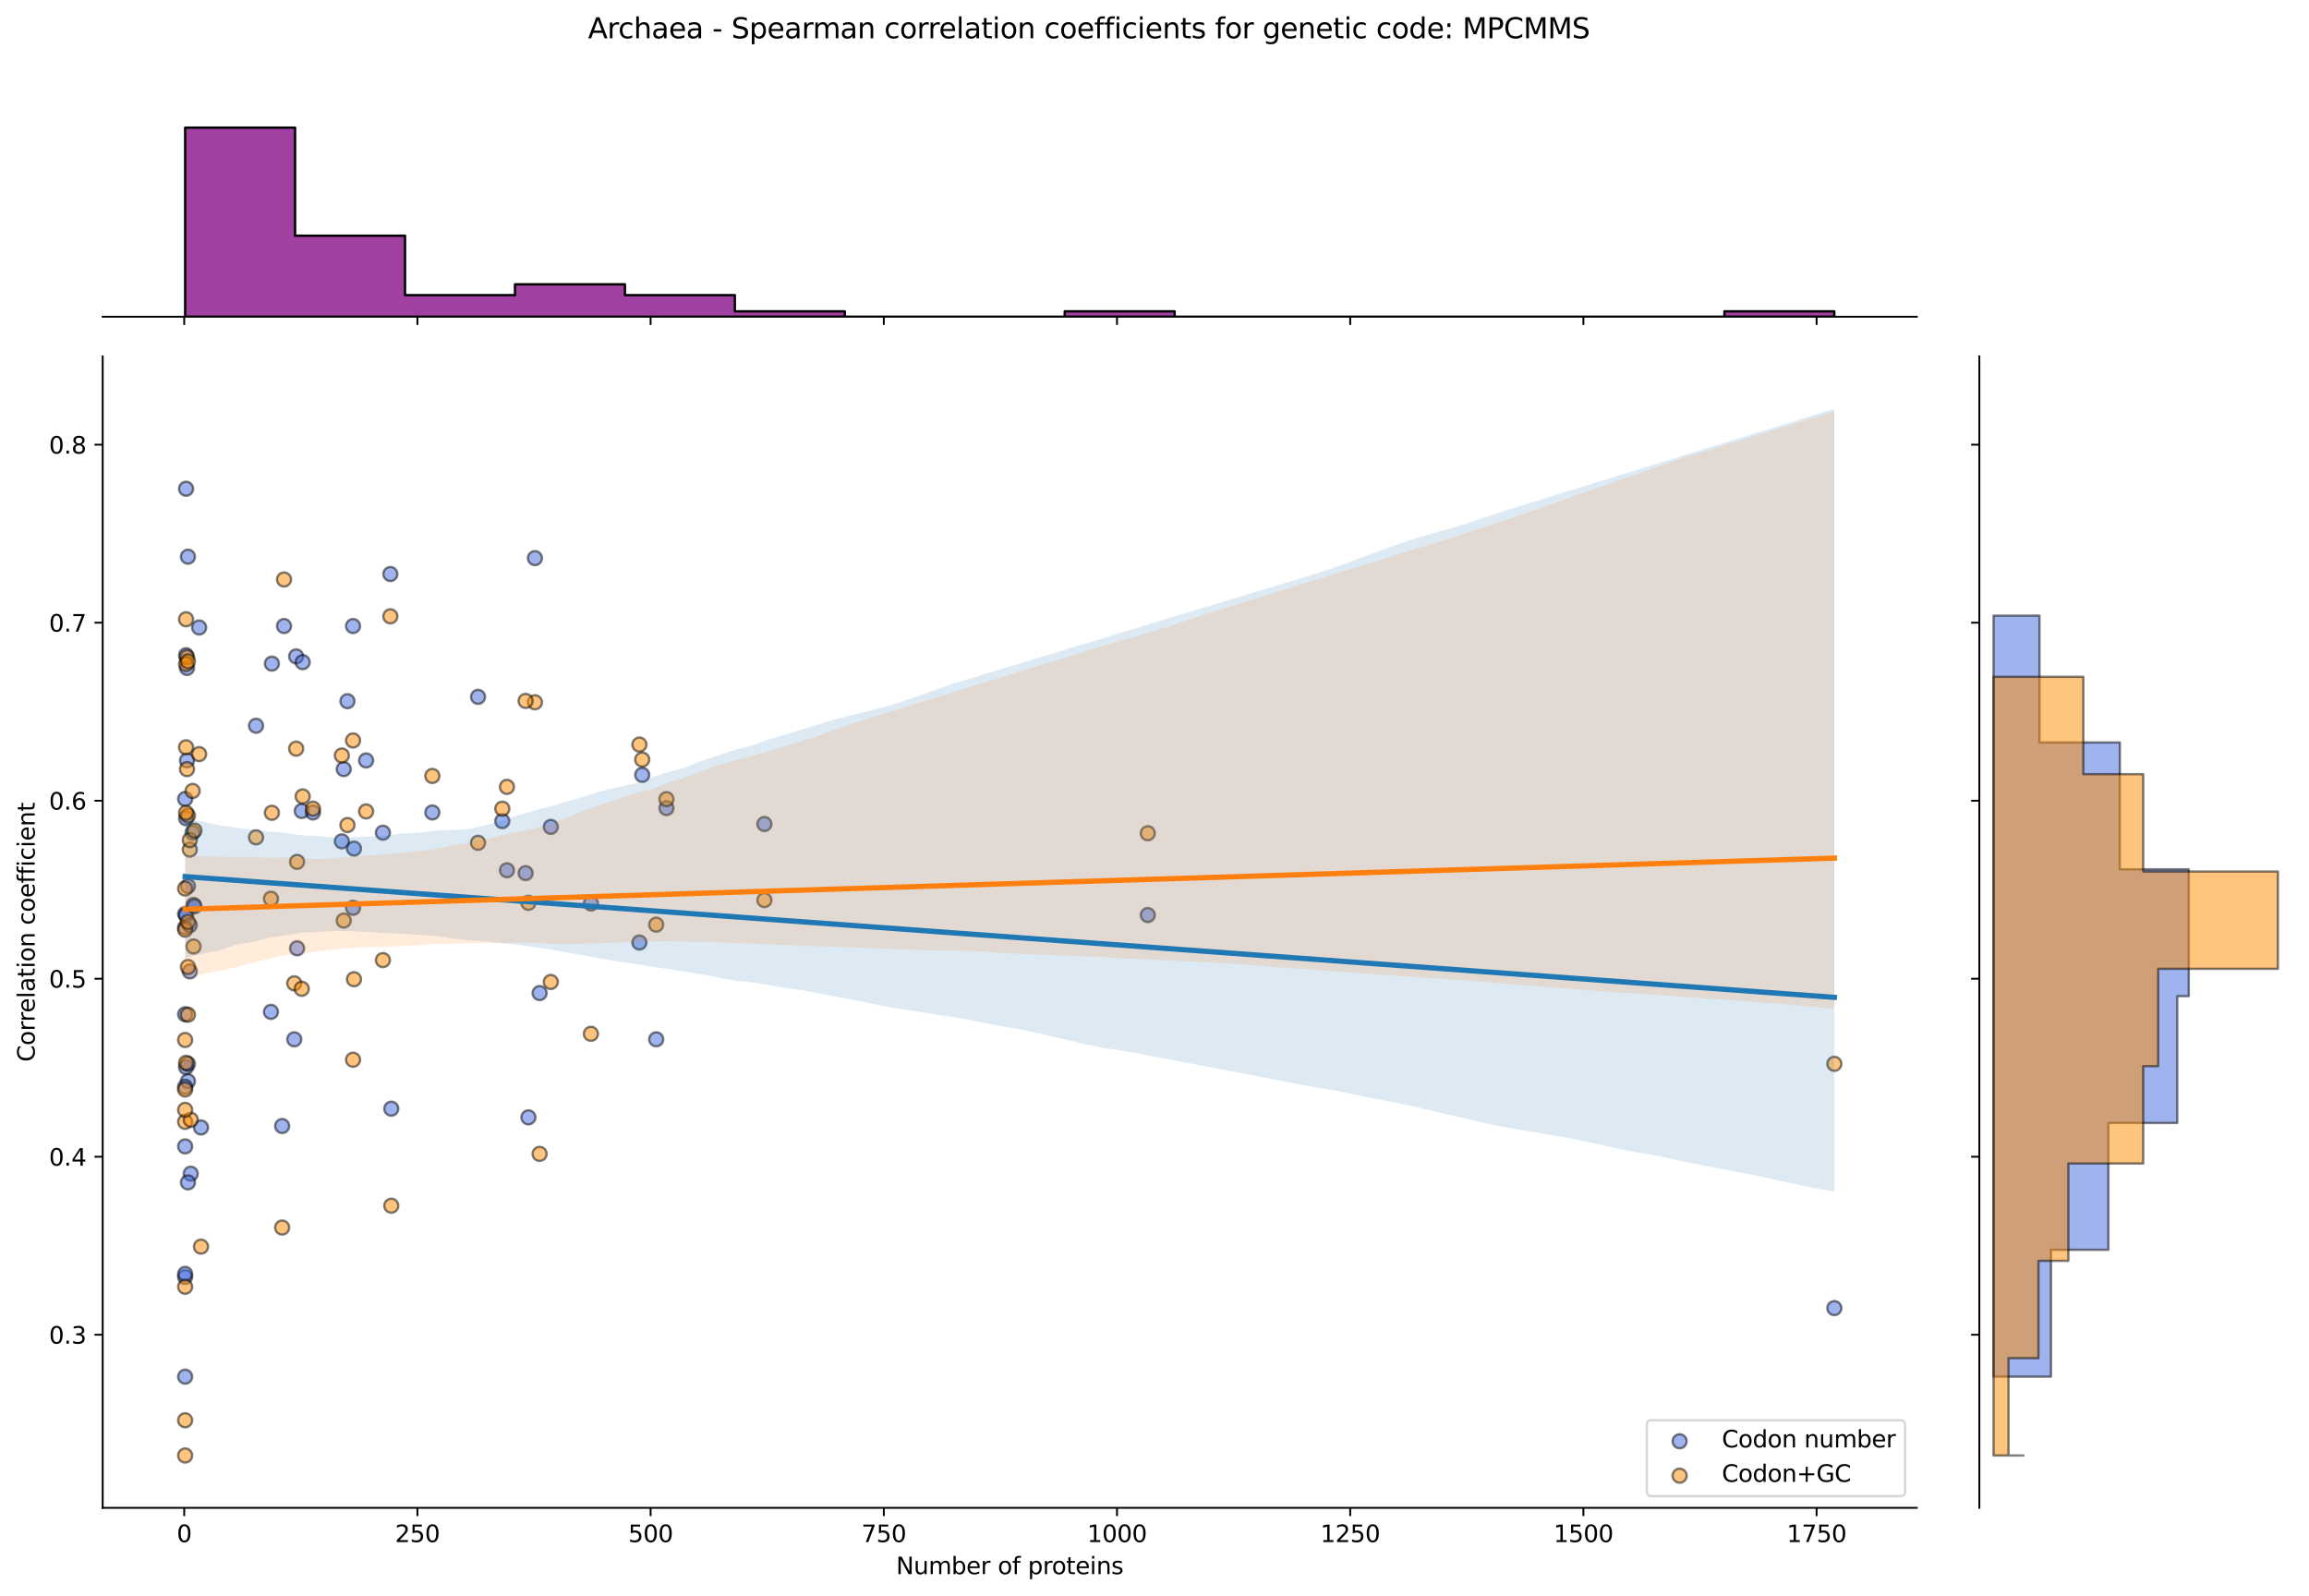 <?xml version="1.0" encoding="utf-8" standalone="no"?>
<!DOCTYPE svg PUBLIC "-//W3C//DTD SVG 1.1//EN"
  "http://www.w3.org/Graphics/SVG/1.1/DTD/svg11.dtd">
<svg xmlns:xlink="http://www.w3.org/1999/xlink" width="984.456pt" height="680.423pt" viewBox="0 0 984.456 680.423" xmlns="http://www.w3.org/2000/svg" version="1.1">
 <defs>
  <style type="text/css">*{stroke-linejoin: round; stroke-linecap: butt}</style>
 </defs>
 <g id="figure_1">
  <g id="patch_1">
   <path d="M 0 680.423 
L 984.456 680.423 
L 984.456 0 
L 0 0 
z
" style="fill: #ffffff"/>
  </g>
  <g id="axes_1">
   <g id="patch_2">
    <path d="M 43.781 642.867 
L 817.232 642.867 
L 817.232 151.966 
L 43.781 151.966 
z
" style="fill: #ffffff"/>
   </g>
   <g id="PathCollection_1">
    <defs>
     <path id="m1eec5be1e9" d="M 0 3 
C 0.796 3 1.559 2.684 2.121 2.121 
C 2.684 1.559 3 0.796 3 0 
C 3 -0.796 2.684 -1.559 2.121 -2.121 
C 1.559 -2.684 0.796 -3 0 -3 
C -0.796 -3 -1.559 -2.684 -2.121 -2.121 
C -2.684 -1.559 -3 -0.796 -3 0 
C -3 0.796 -2.684 1.559 -2.121 2.121 
C -1.559 2.684 -0.796 3 0 3 
z
" style="stroke: #000000; stroke-opacity: 0.5"/>
    </defs>
    <g clip-path="url(#p07ff71f3af)">
     <use xlink:href="#m1eec5be1e9" x="125.469" y="443.115" style="fill: #4169e1; fill-opacity: 0.5; stroke: #000000; stroke-opacity: 0.5"/>
     <use xlink:href="#m1eec5be1e9" x="203.817" y="297.102" style="fill: #4169e1; fill-opacity: 0.5; stroke: #000000; stroke-opacity: 0.5"/>
     <use xlink:href="#m1eec5be1e9" x="109.163" y="309.423" style="fill: #4169e1; fill-opacity: 0.5; stroke: #000000; stroke-opacity: 0.5"/>
     <use xlink:href="#m1eec5be1e9" x="115.527" y="431.409" style="fill: #4169e1; fill-opacity: 0.5; stroke: #000000; stroke-opacity: 0.5"/>
     <use xlink:href="#m1eec5be1e9" x="184.329" y="346.389" style="fill: #4169e1; fill-opacity: 0.5; stroke: #000000; stroke-opacity: 0.5"/>
     <use xlink:href="#m1eec5be1e9" x="80.927" y="414.159" style="fill: #4169e1; fill-opacity: 0.5; stroke: #000000; stroke-opacity: 0.5"/>
     <use xlink:href="#m1eec5be1e9" x="272.619" y="401.837" style="fill: #4169e1; fill-opacity: 0.5; stroke: #000000; stroke-opacity: 0.5"/>
     <use xlink:href="#m1eec5be1e9" x="145.752" y="358.71" style="fill: #4169e1; fill-opacity: 0.5; stroke: #000000; stroke-opacity: 0.5"/>
     <use xlink:href="#m1eec5be1e9" x="80.131" y="237.341" style="fill: #4169e1; fill-opacity: 0.5; stroke: #000000; stroke-opacity: 0.5"/>
     <use xlink:href="#m1eec5be1e9" x="78.938" y="586.947" style="fill: #4169e1; fill-opacity: 0.5; stroke: #000000; stroke-opacity: 0.5"/>
     <use xlink:href="#m1eec5be1e9" x="79.336" y="455" style="fill: #4169e1; fill-opacity: 0.5; stroke: #000000; stroke-opacity: 0.5"/>
     <use xlink:href="#m1eec5be1e9" x="273.812" y="330.37" style="fill: #4169e1; fill-opacity: 0.5; stroke: #000000; stroke-opacity: 0.5"/>
     <use xlink:href="#m1eec5be1e9" x="78.938" y="389.677" style="fill: #4169e1; fill-opacity: 0.5; stroke: #000000; stroke-opacity: 0.5"/>
     <use xlink:href="#m1eec5be1e9" x="120.299" y="480.08" style="fill: #4169e1; fill-opacity: 0.5; stroke: #000000; stroke-opacity: 0.5"/>
     <use xlink:href="#m1eec5be1e9" x="81.324" y="500.411" style="fill: #4169e1; fill-opacity: 0.5; stroke: #000000; stroke-opacity: 0.5"/>
     <use xlink:href="#m1eec5be1e9" x="126.265" y="279.851" style="fill: #4169e1; fill-opacity: 0.5; stroke: #000000; stroke-opacity: 0.5"/>
     <use xlink:href="#m1eec5be1e9" x="126.662" y="404.301" style="fill: #4169e1; fill-opacity: 0.5; stroke: #000000; stroke-opacity: 0.5"/>
     <use xlink:href="#m1eec5be1e9" x="163.251" y="355.014" style="fill: #4169e1; fill-opacity: 0.5; stroke: #000000; stroke-opacity: 0.5"/>
     <use xlink:href="#m1eec5be1e9" x="82.12" y="355.014" style="fill: #4169e1; fill-opacity: 0.5; stroke: #000000; stroke-opacity: 0.5"/>
     <use xlink:href="#m1eec5be1e9" x="782.075" y="557.707" style="fill: #4169e1; fill-opacity: 0.5; stroke: #000000; stroke-opacity: 0.5"/>
     <use xlink:href="#m1eec5be1e9" x="79.734" y="284.78" style="fill: #4169e1; fill-opacity: 0.5; stroke: #000000; stroke-opacity: 0.5"/>
     <use xlink:href="#m1eec5be1e9" x="121.095" y="266.913" style="fill: #4169e1; fill-opacity: 0.5; stroke: #000000; stroke-opacity: 0.5"/>
     <use xlink:href="#m1eec5be1e9" x="128.651" y="345.773" style="fill: #4169e1; fill-opacity: 0.5; stroke: #000000; stroke-opacity: 0.5"/>
     <use xlink:href="#m1eec5be1e9" x="225.292" y="476.384" style="fill: #4169e1; fill-opacity: 0.5; stroke: #000000; stroke-opacity: 0.5"/>
     <use xlink:href="#m1eec5be1e9" x="79.336" y="208.385" style="fill: #4169e1; fill-opacity: 0.5; stroke: #000000; stroke-opacity: 0.5"/>
     <use xlink:href="#m1eec5be1e9" x="325.911" y="351.317" style="fill: #4169e1; fill-opacity: 0.5; stroke: #000000; stroke-opacity: 0.5"/>
     <use xlink:href="#m1eec5be1e9" x="234.837" y="352.55" style="fill: #4169e1; fill-opacity: 0.5; stroke: #000000; stroke-opacity: 0.5"/>
     <use xlink:href="#m1eec5be1e9" x="78.938" y="340.637" style="fill: #4169e1; fill-opacity: 0.5; stroke: #000000; stroke-opacity: 0.5"/>
     <use xlink:href="#m1eec5be1e9" x="79.336" y="390.131" style="fill: #4169e1; fill-opacity: 0.5; stroke: #000000; stroke-opacity: 0.5"/>
     <use xlink:href="#m1eec5be1e9" x="115.924" y="282.931" style="fill: #4169e1; fill-opacity: 0.5; stroke: #000000; stroke-opacity: 0.5"/>
     <use xlink:href="#m1eec5be1e9" x="78.938" y="395.374" style="fill: #4169e1; fill-opacity: 0.5; stroke: #000000; stroke-opacity: 0.5"/>
     <use xlink:href="#m1eec5be1e9" x="80.927" y="394.444" style="fill: #4169e1; fill-opacity: 0.5; stroke: #000000; stroke-opacity: 0.5"/>
     <use xlink:href="#m1eec5be1e9" x="146.547" y="327.906" style="fill: #4169e1; fill-opacity: 0.5; stroke: #000000; stroke-opacity: 0.5"/>
     <use xlink:href="#m1eec5be1e9" x="279.778" y="443.115" style="fill: #4169e1; fill-opacity: 0.5; stroke: #000000; stroke-opacity: 0.5"/>
     <use xlink:href="#m1eec5be1e9" x="150.922" y="361.791" style="fill: #4169e1; fill-opacity: 0.5; stroke: #000000; stroke-opacity: 0.5"/>
     <use xlink:href="#m1eec5be1e9" x="284.152" y="344.54" style="fill: #4169e1; fill-opacity: 0.5; stroke: #000000; stroke-opacity: 0.5"/>
     <use xlink:href="#m1eec5be1e9" x="80.131" y="460.981" style="fill: #4169e1; fill-opacity: 0.5; stroke: #000000; stroke-opacity: 0.5"/>
     <use xlink:href="#m1eec5be1e9" x="214.157" y="350.085" style="fill: #4169e1; fill-opacity: 0.5; stroke: #000000; stroke-opacity: 0.5"/>
     <use xlink:href="#m1eec5be1e9" x="150.524" y="266.913" style="fill: #4169e1; fill-opacity: 0.5; stroke: #000000; stroke-opacity: 0.5"/>
     <use xlink:href="#m1eec5be1e9" x="78.938" y="432.435" style="fill: #4169e1; fill-opacity: 0.5; stroke: #000000; stroke-opacity: 0.5"/>
     <use xlink:href="#m1eec5be1e9" x="82.517" y="385.818" style="fill: #4169e1; fill-opacity: 0.5; stroke: #000000; stroke-opacity: 0.5"/>
     <use xlink:href="#m1eec5be1e9" x="489.366" y="390.131" style="fill: #4169e1; fill-opacity: 0.5; stroke: #000000; stroke-opacity: 0.5"/>
     <use xlink:href="#m1eec5be1e9" x="228.076" y="237.957" style="fill: #4169e1; fill-opacity: 0.5; stroke: #000000; stroke-opacity: 0.5"/>
     <use xlink:href="#m1eec5be1e9" x="230.065" y="423.4" style="fill: #4169e1; fill-opacity: 0.5; stroke: #000000; stroke-opacity: 0.5"/>
     <use xlink:href="#m1eec5be1e9" x="80.131" y="377.809" style="fill: #4169e1; fill-opacity: 0.5; stroke: #000000; stroke-opacity: 0.5"/>
     <use xlink:href="#m1eec5be1e9" x="251.938" y="385.202" style="fill: #4169e1; fill-opacity: 0.5; stroke: #000000; stroke-opacity: 0.5"/>
     <use xlink:href="#m1eec5be1e9" x="79.336" y="279.348" style="fill: #4169e1; fill-opacity: 0.5; stroke: #000000; stroke-opacity: 0.5"/>
     <use xlink:href="#m1eec5be1e9" x="82.915" y="386.434" style="fill: #4169e1; fill-opacity: 0.5; stroke: #000000; stroke-opacity: 0.5"/>
     <use xlink:href="#m1eec5be1e9" x="133.423" y="346.389" style="fill: #4169e1; fill-opacity: 0.5; stroke: #000000; stroke-opacity: 0.5"/>
     <use xlink:href="#m1eec5be1e9" x="129.049" y="282.315" style="fill: #4169e1; fill-opacity: 0.5; stroke: #000000; stroke-opacity: 0.5"/>
     <use xlink:href="#m1eec5be1e9" x="156.092" y="324.209" style="fill: #4169e1; fill-opacity: 0.5; stroke: #000000; stroke-opacity: 0.5"/>
     <use xlink:href="#m1eec5be1e9" x="224.099" y="372.264" style="fill: #4169e1; fill-opacity: 0.5; stroke: #000000; stroke-opacity: 0.5"/>
     <use xlink:href="#m1eec5be1e9" x="85.699" y="480.696" style="fill: #4169e1; fill-opacity: 0.5; stroke: #000000; stroke-opacity: 0.5"/>
     <use xlink:href="#m1eec5be1e9" x="80.131" y="504.108" style="fill: #4169e1; fill-opacity: 0.5; stroke: #000000; stroke-opacity: 0.5"/>
     <use xlink:href="#m1eec5be1e9" x="80.131" y="453.588" style="fill: #4169e1; fill-opacity: 0.5; stroke: #000000; stroke-opacity: 0.5"/>
     <use xlink:href="#m1eec5be1e9" x="79.336" y="348.853" style="fill: #4169e1; fill-opacity: 0.5; stroke: #000000; stroke-opacity: 0.5"/>
     <use xlink:href="#m1eec5be1e9" x="166.83" y="472.687" style="fill: #4169e1; fill-opacity: 0.5; stroke: #000000; stroke-opacity: 0.5"/>
     <use xlink:href="#m1eec5be1e9" x="78.938" y="463.366" style="fill: #4169e1; fill-opacity: 0.5; stroke: #000000; stroke-opacity: 0.5"/>
     <use xlink:href="#m1eec5be1e9" x="216.145" y="371.032" style="fill: #4169e1; fill-opacity: 0.5; stroke: #000000; stroke-opacity: 0.5"/>
     <use xlink:href="#m1eec5be1e9" x="84.904" y="267.529" style="fill: #4169e1; fill-opacity: 0.5; stroke: #000000; stroke-opacity: 0.5"/>
     <use xlink:href="#m1eec5be1e9" x="150.524" y="387.051" style="fill: #4169e1; fill-opacity: 0.5; stroke: #000000; stroke-opacity: 0.5"/>
     <use xlink:href="#m1eec5be1e9" x="78.938" y="488.778" style="fill: #4169e1; fill-opacity: 0.5; stroke: #000000; stroke-opacity: 0.5"/>
     <use xlink:href="#m1eec5be1e9" x="79.734" y="324.209" style="fill: #4169e1; fill-opacity: 0.5; stroke: #000000; stroke-opacity: 0.5"/>
     <use xlink:href="#m1eec5be1e9" x="148.138" y="298.95" style="fill: #4169e1; fill-opacity: 0.5; stroke: #000000; stroke-opacity: 0.5"/>
     <use xlink:href="#m1eec5be1e9" x="166.433" y="244.734" style="fill: #4169e1; fill-opacity: 0.5; stroke: #000000; stroke-opacity: 0.5"/>
     <use xlink:href="#m1eec5be1e9" x="78.938" y="544.435" style="fill: #4169e1; fill-opacity: 0.5; stroke: #000000; stroke-opacity: 0.5"/>
     <use xlink:href="#m1eec5be1e9" x="78.938" y="543.102" style="fill: #4169e1; fill-opacity: 0.5; stroke: #000000; stroke-opacity: 0.5"/>
    </g>
   </g>
   <g id="PathCollection_2">
    <defs>
     <path id="mdba9b6adee" d="M 0 3 
C 0.796 3 1.559 2.684 2.121 2.121 
C 2.684 1.559 3 0.796 3 0 
C 3 -0.796 2.684 -1.559 2.121 -2.121 
C 1.559 -2.684 0.796 -3 0 -3 
C -0.796 -3 -1.559 -2.684 -2.121 -2.121 
C -2.684 -1.559 -3 -0.796 -3 0 
C -3 0.796 -2.684 1.559 -2.121 2.121 
C -1.559 2.684 -0.796 3 0 3 
z
" style="stroke: #000000; stroke-opacity: 0.5"/>
    </defs>
    <g clip-path="url(#p07ff71f3af)">
     <use xlink:href="#mdba9b6adee" x="125.469" y="419.242" style="fill: #ff8c00; fill-opacity: 0.5; stroke: #000000; stroke-opacity: 0.5"/>
     <use xlink:href="#mdba9b6adee" x="203.817" y="359.329" style="fill: #ff8c00; fill-opacity: 0.5; stroke: #000000; stroke-opacity: 0.5"/>
     <use xlink:href="#mdba9b6adee" x="109.163" y="357.003" style="fill: #ff8c00; fill-opacity: 0.5; stroke: #000000; stroke-opacity: 0.5"/>
     <use xlink:href="#mdba9b6adee" x="115.527" y="383.178" style="fill: #ff8c00; fill-opacity: 0.5; stroke: #000000; stroke-opacity: 0.5"/>
     <use xlink:href="#mdba9b6adee" x="184.329" y="330.827" style="fill: #ff8c00; fill-opacity: 0.5; stroke: #000000; stroke-opacity: 0.5"/>
     <use xlink:href="#mdba9b6adee" x="80.927" y="362.238" style="fill: #ff8c00; fill-opacity: 0.5; stroke: #000000; stroke-opacity: 0.5"/>
     <use xlink:href="#mdba9b6adee" x="272.619" y="317.449" style="fill: #ff8c00; fill-opacity: 0.5; stroke: #000000; stroke-opacity: 0.5"/>
     <use xlink:href="#mdba9b6adee" x="145.752" y="322.102" style="fill: #ff8c00; fill-opacity: 0.5; stroke: #000000; stroke-opacity: 0.5"/>
     <use xlink:href="#mdba9b6adee" x="80.131" y="347.696" style="fill: #ff8c00; fill-opacity: 0.5; stroke: #000000; stroke-opacity: 0.5"/>
     <use xlink:href="#mdba9b6adee" x="78.938" y="478.296" style="fill: #ff8c00; fill-opacity: 0.5; stroke: #000000; stroke-opacity: 0.5"/>
     <use xlink:href="#mdba9b6adee" x="79.336" y="453.141" style="fill: #ff8c00; fill-opacity: 0.5; stroke: #000000; stroke-opacity: 0.5"/>
     <use xlink:href="#mdba9b6adee" x="273.812" y="323.847" style="fill: #ff8c00; fill-opacity: 0.5; stroke: #000000; stroke-opacity: 0.5"/>
     <use xlink:href="#mdba9b6adee" x="78.938" y="464.518" style="fill: #ff8c00; fill-opacity: 0.5; stroke: #000000; stroke-opacity: 0.5"/>
     <use xlink:href="#mdba9b6adee" x="120.299" y="523.362" style="fill: #ff8c00; fill-opacity: 0.5; stroke: #000000; stroke-opacity: 0.5"/>
     <use xlink:href="#mdba9b6adee" x="81.324" y="477.41" style="fill: #ff8c00; fill-opacity: 0.5; stroke: #000000; stroke-opacity: 0.5"/>
     <use xlink:href="#mdba9b6adee" x="126.265" y="319.194" style="fill: #ff8c00; fill-opacity: 0.5; stroke: #000000; stroke-opacity: 0.5"/>
     <use xlink:href="#mdba9b6adee" x="126.662" y="367.473" style="fill: #ff8c00; fill-opacity: 0.5; stroke: #000000; stroke-opacity: 0.5"/>
     <use xlink:href="#mdba9b6adee" x="163.251" y="409.353" style="fill: #ff8c00; fill-opacity: 0.5; stroke: #000000; stroke-opacity: 0.5"/>
     <use xlink:href="#mdba9b6adee" x="82.12" y="337.226" style="fill: #ff8c00; fill-opacity: 0.5; stroke: #000000; stroke-opacity: 0.5"/>
     <use xlink:href="#mdba9b6adee" x="782.075" y="453.561" style="fill: #ff8c00; fill-opacity: 0.5; stroke: #000000; stroke-opacity: 0.5"/>
     <use xlink:href="#mdba9b6adee" x="79.734" y="280.221" style="fill: #ff8c00; fill-opacity: 0.5; stroke: #000000; stroke-opacity: 0.5"/>
     <use xlink:href="#mdba9b6adee" x="121.095" y="247.066" style="fill: #ff8c00; fill-opacity: 0.5; stroke: #000000; stroke-opacity: 0.5"/>
     <use xlink:href="#mdba9b6adee" x="128.651" y="421.569" style="fill: #ff8c00; fill-opacity: 0.5; stroke: #000000; stroke-opacity: 0.5"/>
     <use xlink:href="#mdba9b6adee" x="225.292" y="384.923" style="fill: #ff8c00; fill-opacity: 0.5; stroke: #000000; stroke-opacity: 0.5"/>
     <use xlink:href="#mdba9b6adee" x="79.336" y="283.13" style="fill: #ff8c00; fill-opacity: 0.5; stroke: #000000; stroke-opacity: 0.5"/>
     <use xlink:href="#mdba9b6adee" x="325.911" y="383.76" style="fill: #ff8c00; fill-opacity: 0.5; stroke: #000000; stroke-opacity: 0.5"/>
     <use xlink:href="#mdba9b6adee" x="234.837" y="418.66" style="fill: #ff8c00; fill-opacity: 0.5; stroke: #000000; stroke-opacity: 0.5"/>
     <use xlink:href="#mdba9b6adee" x="78.938" y="396.396" style="fill: #ff8c00; fill-opacity: 0.5; stroke: #000000; stroke-opacity: 0.5"/>
     <use xlink:href="#mdba9b6adee" x="79.336" y="346.532" style="fill: #ff8c00; fill-opacity: 0.5; stroke: #000000; stroke-opacity: 0.5"/>
     <use xlink:href="#mdba9b6adee" x="115.924" y="346.532" style="fill: #ff8c00; fill-opacity: 0.5; stroke: #000000; stroke-opacity: 0.5"/>
     <use xlink:href="#mdba9b6adee" x="78.938" y="443.407" style="fill: #ff8c00; fill-opacity: 0.5; stroke: #000000; stroke-opacity: 0.5"/>
     <use xlink:href="#mdba9b6adee" x="80.927" y="358.166" style="fill: #ff8c00; fill-opacity: 0.5; stroke: #000000; stroke-opacity: 0.5"/>
     <use xlink:href="#mdba9b6adee" x="146.547" y="392.485" style="fill: #ff8c00; fill-opacity: 0.5; stroke: #000000; stroke-opacity: 0.5"/>
     <use xlink:href="#mdba9b6adee" x="279.778" y="394.23" style="fill: #ff8c00; fill-opacity: 0.5; stroke: #000000; stroke-opacity: 0.5"/>
     <use xlink:href="#mdba9b6adee" x="150.922" y="417.497" style="fill: #ff8c00; fill-opacity: 0.5; stroke: #000000; stroke-opacity: 0.5"/>
     <use xlink:href="#mdba9b6adee" x="284.152" y="340.716" style="fill: #ff8c00; fill-opacity: 0.5; stroke: #000000; stroke-opacity: 0.5"/>
     <use xlink:href="#mdba9b6adee" x="80.131" y="412.262" style="fill: #ff8c00; fill-opacity: 0.5; stroke: #000000; stroke-opacity: 0.5"/>
     <use xlink:href="#mdba9b6adee" x="214.157" y="344.787" style="fill: #ff8c00; fill-opacity: 0.5; stroke: #000000; stroke-opacity: 0.5"/>
     <use xlink:href="#mdba9b6adee" x="150.524" y="315.703" style="fill: #ff8c00; fill-opacity: 0.5; stroke: #000000; stroke-opacity: 0.5"/>
     <use xlink:href="#mdba9b6adee" x="78.938" y="473.189" style="fill: #ff8c00; fill-opacity: 0.5; stroke: #000000; stroke-opacity: 0.5"/>
     <use xlink:href="#mdba9b6adee" x="82.517" y="403.537" style="fill: #ff8c00; fill-opacity: 0.5; stroke: #000000; stroke-opacity: 0.5"/>
     <use xlink:href="#mdba9b6adee" x="489.366" y="355.257" style="fill: #ff8c00; fill-opacity: 0.5; stroke: #000000; stroke-opacity: 0.5"/>
     <use xlink:href="#mdba9b6adee" x="228.076" y="299.417" style="fill: #ff8c00; fill-opacity: 0.5; stroke: #000000; stroke-opacity: 0.5"/>
     <use xlink:href="#mdba9b6adee" x="230.065" y="491.951" style="fill: #ff8c00; fill-opacity: 0.5; stroke: #000000; stroke-opacity: 0.5"/>
     <use xlink:href="#mdba9b6adee" x="80.131" y="281.966" style="fill: #ff8c00; fill-opacity: 0.5; stroke: #000000; stroke-opacity: 0.5"/>
     <use xlink:href="#mdba9b6adee" x="251.938" y="440.764" style="fill: #ff8c00; fill-opacity: 0.5; stroke: #000000; stroke-opacity: 0.5"/>
     <use xlink:href="#mdba9b6adee" x="79.336" y="264.025" style="fill: #ff8c00; fill-opacity: 0.5; stroke: #000000; stroke-opacity: 0.5"/>
     <use xlink:href="#mdba9b6adee" x="82.915" y="354.094" style="fill: #ff8c00; fill-opacity: 0.5; stroke: #000000; stroke-opacity: 0.5"/>
     <use xlink:href="#mdba9b6adee" x="133.423" y="344.787" style="fill: #ff8c00; fill-opacity: 0.5; stroke: #000000; stroke-opacity: 0.5"/>
     <use xlink:href="#mdba9b6adee" x="129.049" y="339.552" style="fill: #ff8c00; fill-opacity: 0.5; stroke: #000000; stroke-opacity: 0.5"/>
     <use xlink:href="#mdba9b6adee" x="156.092" y="345.951" style="fill: #ff8c00; fill-opacity: 0.5; stroke: #000000; stroke-opacity: 0.5"/>
     <use xlink:href="#mdba9b6adee" x="224.099" y="298.835" style="fill: #ff8c00; fill-opacity: 0.5; stroke: #000000; stroke-opacity: 0.5"/>
     <use xlink:href="#mdba9b6adee" x="85.699" y="531.506" style="fill: #ff8c00; fill-opacity: 0.5; stroke: #000000; stroke-opacity: 0.5"/>
     <use xlink:href="#mdba9b6adee" x="80.131" y="432.62" style="fill: #ff8c00; fill-opacity: 0.5; stroke: #000000; stroke-opacity: 0.5"/>
     <use xlink:href="#mdba9b6adee" x="80.131" y="393.066" style="fill: #ff8c00; fill-opacity: 0.5; stroke: #000000; stroke-opacity: 0.5"/>
     <use xlink:href="#mdba9b6adee" x="79.336" y="318.612" style="fill: #ff8c00; fill-opacity: 0.5; stroke: #000000; stroke-opacity: 0.5"/>
     <use xlink:href="#mdba9b6adee" x="166.83" y="514.055" style="fill: #ff8c00; fill-opacity: 0.5; stroke: #000000; stroke-opacity: 0.5"/>
     <use xlink:href="#mdba9b6adee" x="78.938" y="620.553" style="fill: #ff8c00; fill-opacity: 0.5; stroke: #000000; stroke-opacity: 0.5"/>
     <use xlink:href="#mdba9b6adee" x="216.145" y="335.48" style="fill: #ff8c00; fill-opacity: 0.5; stroke: #000000; stroke-opacity: 0.5"/>
     <use xlink:href="#mdba9b6adee" x="84.904" y="321.52" style="fill: #ff8c00; fill-opacity: 0.5; stroke: #000000; stroke-opacity: 0.5"/>
     <use xlink:href="#mdba9b6adee" x="150.524" y="451.816" style="fill: #ff8c00; fill-opacity: 0.5; stroke: #000000; stroke-opacity: 0.5"/>
     <use xlink:href="#mdba9b6adee" x="78.938" y="548.603" style="fill: #ff8c00; fill-opacity: 0.5; stroke: #000000; stroke-opacity: 0.5"/>
     <use xlink:href="#mdba9b6adee" x="79.734" y="327.919" style="fill: #ff8c00; fill-opacity: 0.5; stroke: #000000; stroke-opacity: 0.5"/>
     <use xlink:href="#mdba9b6adee" x="148.138" y="351.767" style="fill: #ff8c00; fill-opacity: 0.5; stroke: #000000; stroke-opacity: 0.5"/>
     <use xlink:href="#mdba9b6adee" x="166.433" y="262.771" style="fill: #ff8c00; fill-opacity: 0.5; stroke: #000000; stroke-opacity: 0.5"/>
     <use xlink:href="#mdba9b6adee" x="78.938" y="605.531" style="fill: #ff8c00; fill-opacity: 0.5; stroke: #000000; stroke-opacity: 0.5"/>
     <use xlink:href="#mdba9b6adee" x="78.938" y="378.829" style="fill: #ff8c00; fill-opacity: 0.5; stroke: #000000; stroke-opacity: 0.5"/>
    </g>
   </g>
   <g id="PolyCollection_1">
    <path d="M 78.938 348.953 
L 78.938 408.521 
L 86.04 406.615 
L 93.143 405.345 
L 100.245 402.878 
L 107.348 401.686 
L 114.45 399.817 
L 121.552 398.841 
L 128.655 397.644 
L 135.757 397.305 
L 142.86 396.949 
L 149.962 397.013 
L 157.064 397.385 
L 164.167 397.808 
L 171.269 398.089 
L 178.372 398.556 
L 185.474 399.064 
L 192.576 400.031 
L 199.679 400.901 
L 206.781 401.299 
L 213.884 402.136 
L 220.986 402.822 
L 228.088 403.847 
L 235.191 404.884 
L 242.293 406.104 
L 249.396 407.453 
L 256.498 408.74 
L 263.6 409.924 
L 270.703 410.941 
L 277.805 412.144 
L 284.908 413.152 
L 292.01 414.264 
L 299.112 415.398 
L 306.215 416.752 
L 313.317 418.1 
L 320.419 418.793 
L 327.522 419.927 
L 334.624 421.173 
L 341.727 422.106 
L 348.829 423.451 
L 355.931 424.907 
L 363.034 426.123 
L 370.136 427.557 
L 377.239 429.022 
L 384.341 430.27 
L 391.443 431.26 
L 398.546 432.483 
L 405.648 433.484 
L 412.751 434.732 
L 419.853 436.191 
L 426.955 437.519 
L 434.058 438.728 
L 441.16 440.156 
L 448.263 441.844 
L 455.365 443.49 
L 462.467 445.164 
L 469.57 446.608 
L 476.672 447.731 
L 483.775 448.847 
L 490.877 450.192 
L 497.979 451.551 
L 505.082 452.91 
L 512.184 454.269 
L 519.287 455.627 
L 526.389 456.986 
L 533.491 458.344 
L 540.594 459.701 
L 547.696 461.11 
L 554.799 462.447 
L 561.901 463.738 
L 569.003 464.907 
L 576.106 466.38 
L 583.208 467.86 
L 590.31 469.226 
L 597.413 470.593 
L 604.515 472.141 
L 611.618 473.803 
L 618.72 475.465 
L 625.822 477.126 
L 632.925 478.788 
L 640.027 480.24 
L 647.13 481.472 
L 654.232 482.69 
L 661.334 483.908 
L 668.437 485.126 
L 675.539 486.57 
L 682.642 488.092 
L 689.744 489.741 
L 696.846 491.139 
L 703.949 492.183 
L 711.051 493.735 
L 718.154 495.287 
L 725.256 496.699 
L 732.358 498.059 
L 739.461 499.419 
L 746.563 500.779 
L 753.666 502.262 
L 760.768 503.818 
L 767.87 505.373 
L 774.973 506.858 
L 782.075 508.154 
L 782.075 174.279 
L 782.075 174.279 
L 774.973 176.478 
L 767.87 178.677 
L 760.768 180.875 
L 753.666 183.074 
L 746.563 185.272 
L 739.461 187.471 
L 732.358 189.67 
L 725.256 191.868 
L 718.154 194.067 
L 711.051 196.265 
L 703.949 198.464 
L 696.846 200.662 
L 689.744 202.861 
L 682.642 205.06 
L 675.539 207.258 
L 668.437 209.457 
L 661.334 211.655 
L 654.232 213.854 
L 647.13 216.053 
L 640.027 218.251 
L 632.925 220.599 
L 625.822 223.003 
L 618.72 225.206 
L 611.618 227.17 
L 604.515 229.216 
L 597.413 231.576 
L 590.31 234.16 
L 583.208 236.744 
L 576.106 239.327 
L 569.003 241.911 
L 561.901 244.304 
L 554.799 246.457 
L 547.696 248.61 
L 540.594 250.763 
L 533.491 252.916 
L 526.389 255.069 
L 519.287 257.222 
L 512.184 259.375 
L 505.082 261.528 
L 497.979 263.681 
L 490.877 265.836 
L 483.775 267.995 
L 476.672 270.154 
L 469.57 272.313 
L 462.467 274.472 
L 455.365 276.631 
L 448.263 278.782 
L 441.16 280.93 
L 434.058 283.078 
L 426.955 285.228 
L 419.853 287.387 
L 412.751 289.569 
L 405.648 291.725 
L 398.546 294.219 
L 391.443 296.714 
L 384.341 299.208 
L 377.239 301.345 
L 370.136 303.143 
L 363.034 304.94 
L 355.931 306.761 
L 348.829 308.903 
L 341.727 311.048 
L 334.624 313.201 
L 327.522 315.383 
L 320.419 317.942 
L 313.317 319.672 
L 306.215 322.036 
L 299.112 324.39 
L 292.01 327.291 
L 284.908 329.192 
L 277.805 331.407 
L 270.703 334.166 
L 263.6 335.565 
L 256.498 337.276 
L 249.396 339.53 
L 242.293 341.577 
L 235.191 343.681 
L 228.088 345.497 
L 220.986 347.637 
L 213.884 349.791 
L 206.781 351.904 
L 199.679 353.581 
L 192.576 353.832 
L 185.474 354.228 
L 178.372 355.089 
L 171.269 355.436 
L 164.167 356.157 
L 157.064 356.708 
L 149.962 356.918 
L 142.86 357.093 
L 135.757 356.485 
L 128.655 356.147 
L 121.552 355.033 
L 114.45 354.534 
L 107.348 353.626 
L 100.245 352.865 
L 93.143 351.848 
L 86.04 350.225 
L 78.938 348.953 
z
" clip-path="url(#p07ff71f3af)" style="fill: #1f77b4; fill-opacity: 0.15"/>
   </g>
   <g id="PolyCollection_2">
    <path d="M 78.938 364.835 
L 78.938 416.725 
L 86.04 415.391 
L 93.143 414.032 
L 100.245 412.427 
L 107.348 410.5 
L 114.45 408.812 
L 121.552 407.36 
L 128.655 406.688 
L 135.757 405.556 
L 142.86 404.714 
L 149.962 404.102 
L 157.064 403.793 
L 164.167 403.692 
L 171.269 403.309 
L 178.372 403.057 
L 185.474 402.401 
L 192.576 402.366 
L 199.679 402.151 
L 206.781 402.043 
L 213.884 402.005 
L 220.986 401.819 
L 228.088 401.872 
L 235.191 402.442 
L 242.293 402.52 
L 249.396 402.389 
L 256.498 402.142 
L 263.6 401.841 
L 270.703 401.541 
L 277.805 401.382 
L 284.908 401.309 
L 292.01 401.491 
L 299.112 401.501 
L 306.215 401.731 
L 313.317 402.056 
L 320.419 402.305 
L 327.522 402.634 
L 334.624 402.913 
L 341.727 403.231 
L 348.829 403.448 
L 355.931 403.653 
L 363.034 403.926 
L 370.136 404.196 
L 377.239 404.457 
L 384.341 404.739 
L 391.443 405.004 
L 398.546 405.276 
L 405.648 405.257 
L 412.751 405.398 
L 419.853 405.768 
L 426.955 406.315 
L 434.058 406.629 
L 441.16 406.897 
L 448.263 407.17 
L 455.365 407.443 
L 462.467 407.72 
L 469.57 407.995 
L 476.672 408.588 
L 483.775 408.844 
L 490.877 409.055 
L 497.979 409.523 
L 505.082 409.856 
L 512.184 410.13 
L 519.287 410.56 
L 526.389 410.994 
L 533.491 411.498 
L 540.594 412.095 
L 547.696 412.627 
L 554.799 413.019 
L 561.901 413.663 
L 569.003 414.179 
L 576.106 414.695 
L 583.208 415.211 
L 590.31 415.694 
L 597.413 416.17 
L 604.515 416.647 
L 611.618 417.123 
L 618.72 417.599 
L 625.822 418.075 
L 632.925 418.642 
L 640.027 419.35 
L 647.13 419.875 
L 654.232 420.4 
L 661.334 420.939 
L 668.437 421.507 
L 675.539 422.069 
L 682.642 422.631 
L 689.744 423.193 
L 696.846 423.493 
L 703.949 424.011 
L 711.051 424.528 
L 718.154 425.043 
L 725.256 425.558 
L 732.358 426.072 
L 739.461 426.573 
L 746.563 427.108 
L 753.666 427.627 
L 760.768 428.183 
L 767.87 428.821 
L 774.973 429.459 
L 782.075 430.097 
L 782.075 175.408 
L 782.075 175.408 
L 774.973 177.597 
L 767.87 179.786 
L 760.768 181.974 
L 753.666 184.163 
L 746.563 186.352 
L 739.461 188.541 
L 732.358 190.729 
L 725.256 192.918 
L 718.154 195.107 
L 711.051 197.472 
L 703.949 199.97 
L 696.846 202.468 
L 689.744 204.966 
L 682.642 207.464 
L 675.539 209.962 
L 668.437 212.46 
L 661.334 214.958 
L 654.232 217.456 
L 647.13 219.954 
L 640.027 222.399 
L 632.925 224.739 
L 625.822 227.079 
L 618.72 229.342 
L 611.618 231.54 
L 604.515 233.738 
L 597.413 235.936 
L 590.31 238.134 
L 583.208 240.332 
L 576.106 242.531 
L 569.003 244.729 
L 561.901 246.936 
L 554.799 249.147 
L 547.696 251.357 
L 540.594 253.567 
L 533.491 255.778 
L 526.389 257.988 
L 519.287 260.198 
L 512.184 262.409 
L 505.082 264.803 
L 497.979 267.191 
L 490.877 269.409 
L 483.775 271.508 
L 476.672 273.408 
L 469.57 275.598 
L 462.467 277.788 
L 455.365 279.978 
L 448.263 282.168 
L 441.16 284.358 
L 434.058 286.548 
L 426.955 288.744 
L 419.853 290.88 
L 412.751 292.967 
L 405.648 295.385 
L 398.546 297.581 
L 391.443 299.776 
L 384.341 301.971 
L 377.239 304.166 
L 370.136 306.37 
L 363.034 308.583 
L 355.931 311.093 
L 348.829 313.76 
L 341.727 315.984 
L 334.624 318.2 
L 327.522 320.408 
L 320.419 322.315 
L 313.317 324.222 
L 306.215 326.217 
L 299.112 328.814 
L 292.01 331.502 
L 284.908 333.736 
L 277.805 336.614 
L 270.703 338.179 
L 263.6 340.607 
L 256.498 342.985 
L 249.396 345.334 
L 242.293 348.385 
L 235.191 350.914 
L 228.088 353.228 
L 220.986 354.671 
L 213.884 356.164 
L 206.781 357.897 
L 199.679 359.431 
L 192.576 360.524 
L 185.474 361.964 
L 178.372 362.807 
L 171.269 363.588 
L 164.167 364.128 
L 157.064 364.787 
L 149.962 365.152 
L 142.86 365.963 
L 135.757 366.317 
L 128.655 365.924 
L 121.552 365.51 
L 114.45 365.7 
L 107.348 365.367 
L 100.245 365.305 
L 93.143 365.223 
L 86.04 365.029 
L 78.938 364.835 
z
" clip-path="url(#p07ff71f3af)" style="fill: #ff7f0e; fill-opacity: 0.15"/>
   </g>
   <g id="matplotlib.axis_1">
    <g id="xtick_1">
     <g id="line2d_1">
      <defs>
       <path id="mbbe44c5f13" d="M 0 0 
L 0 3.5 
" style="stroke: #000000; stroke-width: 0.8"/>
      </defs>
      <g>
       <use xlink:href="#mbbe44c5f13" x="78.54" y="642.867" style="stroke: #000000; stroke-width: 0.8"/>
      </g>
     </g>
     <g id="text_1">
      <!-- 0 -->
      <g transform="translate(75.359 657.465) scale(0.1 -0.1)">
       <defs>
        <path id="DejaVuSans-30" d="M 2034 4250 
Q 1547 4250 1301 3770 
Q 1056 3291 1056 2328 
Q 1056 1369 1301 889 
Q 1547 409 2034 409 
Q 2525 409 2770 889 
Q 3016 1369 3016 2328 
Q 3016 3291 2770 3770 
Q 2525 4250 2034 4250 
z
M 2034 4750 
Q 2819 4750 3233 4129 
Q 3647 3509 3647 2328 
Q 3647 1150 3233 529 
Q 2819 -91 2034 -91 
Q 1250 -91 836 529 
Q 422 1150 422 2328 
Q 422 3509 836 4129 
Q 1250 4750 2034 4750 
z
" transform="scale(0.016)"/>
       </defs>
       <use xlink:href="#DejaVuSans-30"/>
      </g>
     </g>
    </g>
    <g id="xtick_2">
     <g id="line2d_2">
      <g>
       <use xlink:href="#mbbe44c5f13" x="177.966" y="642.867" style="stroke: #000000; stroke-width: 0.8"/>
      </g>
     </g>
     <g id="text_2">
      <!-- 250 -->
      <g transform="translate(168.422 657.465) scale(0.1 -0.1)">
       <defs>
        <path id="DejaVuSans-32" d="M 1228 531 
L 3431 531 
L 3431 0 
L 469 0 
L 469 531 
Q 828 903 1448 1529 
Q 2069 2156 2228 2338 
Q 2531 2678 2651 2914 
Q 2772 3150 2772 3378 
Q 2772 3750 2511 3984 
Q 2250 4219 1831 4219 
Q 1534 4219 1204 4116 
Q 875 4013 500 3803 
L 500 4441 
Q 881 4594 1212 4672 
Q 1544 4750 1819 4750 
Q 2544 4750 2975 4387 
Q 3406 4025 3406 3419 
Q 3406 3131 3298 2873 
Q 3191 2616 2906 2266 
Q 2828 2175 2409 1742 
Q 1991 1309 1228 531 
z
" transform="scale(0.016)"/>
        <path id="DejaVuSans-35" d="M 691 4666 
L 3169 4666 
L 3169 4134 
L 1269 4134 
L 1269 2991 
Q 1406 3038 1543 3061 
Q 1681 3084 1819 3084 
Q 2600 3084 3056 2656 
Q 3513 2228 3513 1497 
Q 3513 744 3044 326 
Q 2575 -91 1722 -91 
Q 1428 -91 1123 -41 
Q 819 9 494 109 
L 494 744 
Q 775 591 1075 516 
Q 1375 441 1709 441 
Q 2250 441 2565 725 
Q 2881 1009 2881 1497 
Q 2881 1984 2565 2268 
Q 2250 2553 1709 2553 
Q 1456 2553 1204 2497 
Q 953 2441 691 2322 
L 691 4666 
z
" transform="scale(0.016)"/>
       </defs>
       <use xlink:href="#DejaVuSans-32"/>
       <use xlink:href="#DejaVuSans-35" x="63.623"/>
       <use xlink:href="#DejaVuSans-30" x="127.246"/>
      </g>
     </g>
    </g>
    <g id="xtick_3">
     <g id="line2d_3">
      <g>
       <use xlink:href="#mbbe44c5f13" x="277.391" y="642.867" style="stroke: #000000; stroke-width: 0.8"/>
      </g>
     </g>
     <g id="text_3">
      <!-- 500 -->
      <g transform="translate(267.848 657.465) scale(0.1 -0.1)">
       <use xlink:href="#DejaVuSans-35"/>
       <use xlink:href="#DejaVuSans-30" x="63.623"/>
       <use xlink:href="#DejaVuSans-30" x="127.246"/>
      </g>
     </g>
    </g>
    <g id="xtick_4">
     <g id="line2d_4">
      <g>
       <use xlink:href="#mbbe44c5f13" x="376.817" y="642.867" style="stroke: #000000; stroke-width: 0.8"/>
      </g>
     </g>
     <g id="text_4">
      <!-- 750 -->
      <g transform="translate(367.273 657.465) scale(0.1 -0.1)">
       <defs>
        <path id="DejaVuSans-37" d="M 525 4666 
L 3525 4666 
L 3525 4397 
L 1831 0 
L 1172 0 
L 2766 4134 
L 525 4134 
L 525 4666 
z
" transform="scale(0.016)"/>
       </defs>
       <use xlink:href="#DejaVuSans-37"/>
       <use xlink:href="#DejaVuSans-35" x="63.623"/>
       <use xlink:href="#DejaVuSans-30" x="127.246"/>
      </g>
     </g>
    </g>
    <g id="xtick_5">
     <g id="line2d_5">
      <g>
       <use xlink:href="#mbbe44c5f13" x="476.242" y="642.867" style="stroke: #000000; stroke-width: 0.8"/>
      </g>
     </g>
     <g id="text_5">
      <!-- 1000 -->
      <g transform="translate(463.517 657.465) scale(0.1 -0.1)">
       <defs>
        <path id="DejaVuSans-31" d="M 794 531 
L 1825 531 
L 1825 4091 
L 703 3866 
L 703 4441 
L 1819 4666 
L 2450 4666 
L 2450 531 
L 3481 531 
L 3481 0 
L 794 0 
L 794 531 
z
" transform="scale(0.016)"/>
       </defs>
       <use xlink:href="#DejaVuSans-31"/>
       <use xlink:href="#DejaVuSans-30" x="63.623"/>
       <use xlink:href="#DejaVuSans-30" x="127.246"/>
       <use xlink:href="#DejaVuSans-30" x="190.869"/>
      </g>
     </g>
    </g>
    <g id="xtick_6">
     <g id="line2d_6">
      <g>
       <use xlink:href="#mbbe44c5f13" x="575.668" y="642.867" style="stroke: #000000; stroke-width: 0.8"/>
      </g>
     </g>
     <g id="text_6">
      <!-- 1250 -->
      <g transform="translate(562.943 657.465) scale(0.1 -0.1)">
       <use xlink:href="#DejaVuSans-31"/>
       <use xlink:href="#DejaVuSans-32" x="63.623"/>
       <use xlink:href="#DejaVuSans-35" x="127.246"/>
       <use xlink:href="#DejaVuSans-30" x="190.869"/>
      </g>
     </g>
    </g>
    <g id="xtick_7">
     <g id="line2d_7">
      <g>
       <use xlink:href="#mbbe44c5f13" x="675.093" y="642.867" style="stroke: #000000; stroke-width: 0.8"/>
      </g>
     </g>
     <g id="text_7">
      <!-- 1500 -->
      <g transform="translate(662.368 657.465) scale(0.1 -0.1)">
       <use xlink:href="#DejaVuSans-31"/>
       <use xlink:href="#DejaVuSans-35" x="63.623"/>
       <use xlink:href="#DejaVuSans-30" x="127.246"/>
       <use xlink:href="#DejaVuSans-30" x="190.869"/>
      </g>
     </g>
    </g>
    <g id="xtick_8">
     <g id="line2d_8">
      <g>
       <use xlink:href="#mbbe44c5f13" x="774.519" y="642.867" style="stroke: #000000; stroke-width: 0.8"/>
      </g>
     </g>
     <g id="text_8">
      <!-- 1750 -->
      <g transform="translate(761.794 657.465) scale(0.1 -0.1)">
       <use xlink:href="#DejaVuSans-31"/>
       <use xlink:href="#DejaVuSans-37" x="63.623"/>
       <use xlink:href="#DejaVuSans-35" x="127.246"/>
       <use xlink:href="#DejaVuSans-30" x="190.869"/>
      </g>
     </g>
    </g>
    <g id="text_9">
     <!-- Number of proteins -->
     <g transform="translate(382.047 671.143) scale(0.1 -0.1)">
      <defs>
       <path id="DejaVuSans-4e" d="M 628 4666 
L 1478 4666 
L 3547 763 
L 3547 4666 
L 4159 4666 
L 4159 0 
L 3309 0 
L 1241 3903 
L 1241 0 
L 628 0 
L 628 4666 
z
" transform="scale(0.016)"/>
       <path id="DejaVuSans-75" d="M 544 1381 
L 544 3500 
L 1119 3500 
L 1119 1403 
Q 1119 906 1312 657 
Q 1506 409 1894 409 
Q 2359 409 2629 706 
Q 2900 1003 2900 1516 
L 2900 3500 
L 3475 3500 
L 3475 0 
L 2900 0 
L 2900 538 
Q 2691 219 2414 64 
Q 2138 -91 1772 -91 
Q 1169 -91 856 284 
Q 544 659 544 1381 
z
M 1991 3584 
L 1991 3584 
z
" transform="scale(0.016)"/>
       <path id="DejaVuSans-6d" d="M 3328 2828 
Q 3544 3216 3844 3400 
Q 4144 3584 4550 3584 
Q 5097 3584 5394 3201 
Q 5691 2819 5691 2113 
L 5691 0 
L 5113 0 
L 5113 2094 
Q 5113 2597 4934 2840 
Q 4756 3084 4391 3084 
Q 3944 3084 3684 2787 
Q 3425 2491 3425 1978 
L 3425 0 
L 2847 0 
L 2847 2094 
Q 2847 2600 2669 2842 
Q 2491 3084 2119 3084 
Q 1678 3084 1418 2786 
Q 1159 2488 1159 1978 
L 1159 0 
L 581 0 
L 581 3500 
L 1159 3500 
L 1159 2956 
Q 1356 3278 1631 3431 
Q 1906 3584 2284 3584 
Q 2666 3584 2933 3390 
Q 3200 3197 3328 2828 
z
" transform="scale(0.016)"/>
       <path id="DejaVuSans-62" d="M 3116 1747 
Q 3116 2381 2855 2742 
Q 2594 3103 2138 3103 
Q 1681 3103 1420 2742 
Q 1159 2381 1159 1747 
Q 1159 1113 1420 752 
Q 1681 391 2138 391 
Q 2594 391 2855 752 
Q 3116 1113 3116 1747 
z
M 1159 2969 
Q 1341 3281 1617 3432 
Q 1894 3584 2278 3584 
Q 2916 3584 3314 3078 
Q 3713 2572 3713 1747 
Q 3713 922 3314 415 
Q 2916 -91 2278 -91 
Q 1894 -91 1617 61 
Q 1341 213 1159 525 
L 1159 0 
L 581 0 
L 581 4863 
L 1159 4863 
L 1159 2969 
z
" transform="scale(0.016)"/>
       <path id="DejaVuSans-65" d="M 3597 1894 
L 3597 1613 
L 953 1613 
Q 991 1019 1311 708 
Q 1631 397 2203 397 
Q 2534 397 2845 478 
Q 3156 559 3463 722 
L 3463 178 
Q 3153 47 2828 -22 
Q 2503 -91 2169 -91 
Q 1331 -91 842 396 
Q 353 884 353 1716 
Q 353 2575 817 3079 
Q 1281 3584 2069 3584 
Q 2775 3584 3186 3129 
Q 3597 2675 3597 1894 
z
M 3022 2063 
Q 3016 2534 2758 2815 
Q 2500 3097 2075 3097 
Q 1594 3097 1305 2825 
Q 1016 2553 972 2059 
L 3022 2063 
z
" transform="scale(0.016)"/>
       <path id="DejaVuSans-72" d="M 2631 2963 
Q 2534 3019 2420 3045 
Q 2306 3072 2169 3072 
Q 1681 3072 1420 2755 
Q 1159 2438 1159 1844 
L 1159 0 
L 581 0 
L 581 3500 
L 1159 3500 
L 1159 2956 
Q 1341 3275 1631 3429 
Q 1922 3584 2338 3584 
Q 2397 3584 2469 3576 
Q 2541 3569 2628 3553 
L 2631 2963 
z
" transform="scale(0.016)"/>
       <path id="DejaVuSans-20" transform="scale(0.016)"/>
       <path id="DejaVuSans-6f" d="M 1959 3097 
Q 1497 3097 1228 2736 
Q 959 2375 959 1747 
Q 959 1119 1226 758 
Q 1494 397 1959 397 
Q 2419 397 2687 759 
Q 2956 1122 2956 1747 
Q 2956 2369 2687 2733 
Q 2419 3097 1959 3097 
z
M 1959 3584 
Q 2709 3584 3137 3096 
Q 3566 2609 3566 1747 
Q 3566 888 3137 398 
Q 2709 -91 1959 -91 
Q 1206 -91 779 398 
Q 353 888 353 1747 
Q 353 2609 779 3096 
Q 1206 3584 1959 3584 
z
" transform="scale(0.016)"/>
       <path id="DejaVuSans-66" d="M 2375 4863 
L 2375 4384 
L 1825 4384 
Q 1516 4384 1395 4259 
Q 1275 4134 1275 3809 
L 1275 3500 
L 2222 3500 
L 2222 3053 
L 1275 3053 
L 1275 0 
L 697 0 
L 697 3053 
L 147 3053 
L 147 3500 
L 697 3500 
L 697 3744 
Q 697 4328 969 4595 
Q 1241 4863 1831 4863 
L 2375 4863 
z
" transform="scale(0.016)"/>
       <path id="DejaVuSans-70" d="M 1159 525 
L 1159 -1331 
L 581 -1331 
L 581 3500 
L 1159 3500 
L 1159 2969 
Q 1341 3281 1617 3432 
Q 1894 3584 2278 3584 
Q 2916 3584 3314 3078 
Q 3713 2572 3713 1747 
Q 3713 922 3314 415 
Q 2916 -91 2278 -91 
Q 1894 -91 1617 61 
Q 1341 213 1159 525 
z
M 3116 1747 
Q 3116 2381 2855 2742 
Q 2594 3103 2138 3103 
Q 1681 3103 1420 2742 
Q 1159 2381 1159 1747 
Q 1159 1113 1420 752 
Q 1681 391 2138 391 
Q 2594 391 2855 752 
Q 3116 1113 3116 1747 
z
" transform="scale(0.016)"/>
       <path id="DejaVuSans-74" d="M 1172 4494 
L 1172 3500 
L 2356 3500 
L 2356 3053 
L 1172 3053 
L 1172 1153 
Q 1172 725 1289 603 
Q 1406 481 1766 481 
L 2356 481 
L 2356 0 
L 1766 0 
Q 1100 0 847 248 
Q 594 497 594 1153 
L 594 3053 
L 172 3053 
L 172 3500 
L 594 3500 
L 594 4494 
L 1172 4494 
z
" transform="scale(0.016)"/>
       <path id="DejaVuSans-69" d="M 603 3500 
L 1178 3500 
L 1178 0 
L 603 0 
L 603 3500 
z
M 603 4863 
L 1178 4863 
L 1178 4134 
L 603 4134 
L 603 4863 
z
" transform="scale(0.016)"/>
       <path id="DejaVuSans-6e" d="M 3513 2113 
L 3513 0 
L 2938 0 
L 2938 2094 
Q 2938 2591 2744 2837 
Q 2550 3084 2163 3084 
Q 1697 3084 1428 2787 
Q 1159 2491 1159 1978 
L 1159 0 
L 581 0 
L 581 3500 
L 1159 3500 
L 1159 2956 
Q 1366 3272 1645 3428 
Q 1925 3584 2291 3584 
Q 2894 3584 3203 3211 
Q 3513 2838 3513 2113 
z
" transform="scale(0.016)"/>
       <path id="DejaVuSans-73" d="M 2834 3397 
L 2834 2853 
Q 2591 2978 2328 3040 
Q 2066 3103 1784 3103 
Q 1356 3103 1142 2972 
Q 928 2841 928 2578 
Q 928 2378 1081 2264 
Q 1234 2150 1697 2047 
L 1894 2003 
Q 2506 1872 2764 1633 
Q 3022 1394 3022 966 
Q 3022 478 2636 193 
Q 2250 -91 1575 -91 
Q 1294 -91 989 -36 
Q 684 19 347 128 
L 347 722 
Q 666 556 975 473 
Q 1284 391 1588 391 
Q 1994 391 2212 530 
Q 2431 669 2431 922 
Q 2431 1156 2273 1281 
Q 2116 1406 1581 1522 
L 1381 1569 
Q 847 1681 609 1914 
Q 372 2147 372 2553 
Q 372 3047 722 3315 
Q 1072 3584 1716 3584 
Q 2034 3584 2315 3537 
Q 2597 3491 2834 3397 
z
" transform="scale(0.016)"/>
      </defs>
      <use xlink:href="#DejaVuSans-4e"/>
      <use xlink:href="#DejaVuSans-75" x="74.805"/>
      <use xlink:href="#DejaVuSans-6d" x="138.184"/>
      <use xlink:href="#DejaVuSans-62" x="235.596"/>
      <use xlink:href="#DejaVuSans-65" x="299.072"/>
      <use xlink:href="#DejaVuSans-72" x="360.596"/>
      <use xlink:href="#DejaVuSans-20" x="401.709"/>
      <use xlink:href="#DejaVuSans-6f" x="433.496"/>
      <use xlink:href="#DejaVuSans-66" x="494.678"/>
      <use xlink:href="#DejaVuSans-20" x="529.883"/>
      <use xlink:href="#DejaVuSans-70" x="561.67"/>
      <use xlink:href="#DejaVuSans-72" x="625.146"/>
      <use xlink:href="#DejaVuSans-6f" x="664.01"/>
      <use xlink:href="#DejaVuSans-74" x="725.191"/>
      <use xlink:href="#DejaVuSans-65" x="764.4"/>
      <use xlink:href="#DejaVuSans-69" x="825.924"/>
      <use xlink:href="#DejaVuSans-6e" x="853.707"/>
      <use xlink:href="#DejaVuSans-73" x="917.086"/>
     </g>
    </g>
   </g>
   <g id="matplotlib.axis_2">
    <g id="ytick_1">
     <g id="line2d_9">
      <defs>
       <path id="m4f896f3c21" d="M 0 0 
L -3.5 0 
" style="stroke: #000000; stroke-width: 0.8"/>
      </defs>
      <g>
       <use xlink:href="#m4f896f3c21" x="43.781" y="569.065" style="stroke: #000000; stroke-width: 0.8"/>
      </g>
     </g>
     <g id="text_10">
      <!-- 0.3 -->
      <g transform="translate(20.878 572.865) scale(0.1 -0.1)">
       <defs>
        <path id="DejaVuSans-2e" d="M 684 794 
L 1344 794 
L 1344 0 
L 684 0 
L 684 794 
z
" transform="scale(0.016)"/>
        <path id="DejaVuSans-33" d="M 2597 2516 
Q 3050 2419 3304 2112 
Q 3559 1806 3559 1356 
Q 3559 666 3084 287 
Q 2609 -91 1734 -91 
Q 1441 -91 1130 -33 
Q 819 25 488 141 
L 488 750 
Q 750 597 1062 519 
Q 1375 441 1716 441 
Q 2309 441 2620 675 
Q 2931 909 2931 1356 
Q 2931 1769 2642 2001 
Q 2353 2234 1838 2234 
L 1294 2234 
L 1294 2753 
L 1863 2753 
Q 2328 2753 2575 2939 
Q 2822 3125 2822 3475 
Q 2822 3834 2567 4026 
Q 2313 4219 1838 4219 
Q 1578 4219 1281 4162 
Q 984 4106 628 3988 
L 628 4550 
Q 988 4650 1302 4700 
Q 1616 4750 1894 4750 
Q 2613 4750 3031 4423 
Q 3450 4097 3450 3541 
Q 3450 3153 3228 2886 
Q 3006 2619 2597 2516 
z
" transform="scale(0.016)"/>
       </defs>
       <use xlink:href="#DejaVuSans-30"/>
       <use xlink:href="#DejaVuSans-2e" x="63.623"/>
       <use xlink:href="#DejaVuSans-33" x="95.41"/>
      </g>
     </g>
    </g>
    <g id="ytick_2">
     <g id="line2d_10">
      <g>
       <use xlink:href="#m4f896f3c21" x="43.781" y="493.171" style="stroke: #000000; stroke-width: 0.8"/>
      </g>
     </g>
     <g id="text_11">
      <!-- 0.4 -->
      <g transform="translate(20.878 496.97) scale(0.1 -0.1)">
       <defs>
        <path id="DejaVuSans-34" d="M 2419 4116 
L 825 1625 
L 2419 1625 
L 2419 4116 
z
M 2253 4666 
L 3047 4666 
L 3047 1625 
L 3713 1625 
L 3713 1100 
L 3047 1100 
L 3047 0 
L 2419 0 
L 2419 1100 
L 313 1100 
L 313 1709 
L 2253 4666 
z
" transform="scale(0.016)"/>
       </defs>
       <use xlink:href="#DejaVuSans-30"/>
       <use xlink:href="#DejaVuSans-2e" x="63.623"/>
       <use xlink:href="#DejaVuSans-34" x="95.41"/>
      </g>
     </g>
    </g>
    <g id="ytick_3">
     <g id="line2d_11">
      <g>
       <use xlink:href="#m4f896f3c21" x="43.781" y="417.276" style="stroke: #000000; stroke-width: 0.8"/>
      </g>
     </g>
     <g id="text_12">
      <!-- 0.5 -->
      <g transform="translate(20.878 421.075) scale(0.1 -0.1)">
       <use xlink:href="#DejaVuSans-30"/>
       <use xlink:href="#DejaVuSans-2e" x="63.623"/>
       <use xlink:href="#DejaVuSans-35" x="95.41"/>
      </g>
     </g>
    </g>
    <g id="ytick_4">
     <g id="line2d_12">
      <g>
       <use xlink:href="#m4f896f3c21" x="43.781" y="341.381" style="stroke: #000000; stroke-width: 0.8"/>
      </g>
     </g>
     <g id="text_13">
      <!-- 0.6 -->
      <g transform="translate(20.878 345.18) scale(0.1 -0.1)">
       <defs>
        <path id="DejaVuSans-36" d="M 2113 2584 
Q 1688 2584 1439 2293 
Q 1191 2003 1191 1497 
Q 1191 994 1439 701 
Q 1688 409 2113 409 
Q 2538 409 2786 701 
Q 3034 994 3034 1497 
Q 3034 2003 2786 2293 
Q 2538 2584 2113 2584 
z
M 3366 4563 
L 3366 3988 
Q 3128 4100 2886 4159 
Q 2644 4219 2406 4219 
Q 1781 4219 1451 3797 
Q 1122 3375 1075 2522 
Q 1259 2794 1537 2939 
Q 1816 3084 2150 3084 
Q 2853 3084 3261 2657 
Q 3669 2231 3669 1497 
Q 3669 778 3244 343 
Q 2819 -91 2113 -91 
Q 1303 -91 875 529 
Q 447 1150 447 2328 
Q 447 3434 972 4092 
Q 1497 4750 2381 4750 
Q 2619 4750 2861 4703 
Q 3103 4656 3366 4563 
z
" transform="scale(0.016)"/>
       </defs>
       <use xlink:href="#DejaVuSans-30"/>
       <use xlink:href="#DejaVuSans-2e" x="63.623"/>
       <use xlink:href="#DejaVuSans-36" x="95.41"/>
      </g>
     </g>
    </g>
    <g id="ytick_5">
     <g id="line2d_13">
      <g>
       <use xlink:href="#m4f896f3c21" x="43.781" y="265.486" style="stroke: #000000; stroke-width: 0.8"/>
      </g>
     </g>
     <g id="text_14">
      <!-- 0.7 -->
      <g transform="translate(20.878 269.285) scale(0.1 -0.1)">
       <use xlink:href="#DejaVuSans-30"/>
       <use xlink:href="#DejaVuSans-2e" x="63.623"/>
       <use xlink:href="#DejaVuSans-37" x="95.41"/>
      </g>
     </g>
    </g>
    <g id="ytick_6">
     <g id="line2d_14">
      <g>
       <use xlink:href="#m4f896f3c21" x="43.781" y="189.591" style="stroke: #000000; stroke-width: 0.8"/>
      </g>
     </g>
     <g id="text_15">
      <!-- 0.8 -->
      <g transform="translate(20.878 193.39) scale(0.1 -0.1)">
       <defs>
        <path id="DejaVuSans-38" d="M 2034 2216 
Q 1584 2216 1326 1975 
Q 1069 1734 1069 1313 
Q 1069 891 1326 650 
Q 1584 409 2034 409 
Q 2484 409 2743 651 
Q 3003 894 3003 1313 
Q 3003 1734 2745 1975 
Q 2488 2216 2034 2216 
z
M 1403 2484 
Q 997 2584 770 2862 
Q 544 3141 544 3541 
Q 544 4100 942 4425 
Q 1341 4750 2034 4750 
Q 2731 4750 3128 4425 
Q 3525 4100 3525 3541 
Q 3525 3141 3298 2862 
Q 3072 2584 2669 2484 
Q 3125 2378 3379 2068 
Q 3634 1759 3634 1313 
Q 3634 634 3220 271 
Q 2806 -91 2034 -91 
Q 1263 -91 848 271 
Q 434 634 434 1313 
Q 434 1759 690 2068 
Q 947 2378 1403 2484 
z
M 1172 3481 
Q 1172 3119 1398 2916 
Q 1625 2713 2034 2713 
Q 2441 2713 2670 2916 
Q 2900 3119 2900 3481 
Q 2900 3844 2670 4047 
Q 2441 4250 2034 4250 
Q 1625 4250 1398 4047 
Q 1172 3844 1172 3481 
z
" transform="scale(0.016)"/>
       </defs>
       <use xlink:href="#DejaVuSans-30"/>
       <use xlink:href="#DejaVuSans-2e" x="63.623"/>
       <use xlink:href="#DejaVuSans-38" x="95.41"/>
      </g>
     </g>
    </g>
    <g id="text_16">
     <!-- Correlation coefficient -->
     <g transform="translate(14.798 452.712) rotate(-90) scale(0.1 -0.1)">
      <defs>
       <path id="DejaVuSans-43" d="M 4122 4306 
L 4122 3641 
Q 3803 3938 3442 4084 
Q 3081 4231 2675 4231 
Q 1875 4231 1450 3742 
Q 1025 3253 1025 2328 
Q 1025 1406 1450 917 
Q 1875 428 2675 428 
Q 3081 428 3442 575 
Q 3803 722 4122 1019 
L 4122 359 
Q 3791 134 3420 21 
Q 3050 -91 2638 -91 
Q 1578 -91 968 557 
Q 359 1206 359 2328 
Q 359 3453 968 4101 
Q 1578 4750 2638 4750 
Q 3056 4750 3426 4639 
Q 3797 4528 4122 4306 
z
" transform="scale(0.016)"/>
       <path id="DejaVuSans-6c" d="M 603 4863 
L 1178 4863 
L 1178 0 
L 603 0 
L 603 4863 
z
" transform="scale(0.016)"/>
       <path id="DejaVuSans-61" d="M 2194 1759 
Q 1497 1759 1228 1600 
Q 959 1441 959 1056 
Q 959 750 1161 570 
Q 1363 391 1709 391 
Q 2188 391 2477 730 
Q 2766 1069 2766 1631 
L 2766 1759 
L 2194 1759 
z
M 3341 1997 
L 3341 0 
L 2766 0 
L 2766 531 
Q 2569 213 2275 61 
Q 1981 -91 1556 -91 
Q 1019 -91 701 211 
Q 384 513 384 1019 
Q 384 1609 779 1909 
Q 1175 2209 1959 2209 
L 2766 2209 
L 2766 2266 
Q 2766 2663 2505 2880 
Q 2244 3097 1772 3097 
Q 1472 3097 1187 3025 
Q 903 2953 641 2809 
L 641 3341 
Q 956 3463 1253 3523 
Q 1550 3584 1831 3584 
Q 2591 3584 2966 3190 
Q 3341 2797 3341 1997 
z
" transform="scale(0.016)"/>
       <path id="DejaVuSans-63" d="M 3122 3366 
L 3122 2828 
Q 2878 2963 2633 3030 
Q 2388 3097 2138 3097 
Q 1578 3097 1268 2742 
Q 959 2388 959 1747 
Q 959 1106 1268 751 
Q 1578 397 2138 397 
Q 2388 397 2633 464 
Q 2878 531 3122 666 
L 3122 134 
Q 2881 22 2623 -34 
Q 2366 -91 2075 -91 
Q 1284 -91 818 406 
Q 353 903 353 1747 
Q 353 2603 823 3093 
Q 1294 3584 2113 3584 
Q 2378 3584 2631 3529 
Q 2884 3475 3122 3366 
z
" transform="scale(0.016)"/>
      </defs>
      <use xlink:href="#DejaVuSans-43"/>
      <use xlink:href="#DejaVuSans-6f" x="69.824"/>
      <use xlink:href="#DejaVuSans-72" x="131.006"/>
      <use xlink:href="#DejaVuSans-72" x="170.369"/>
      <use xlink:href="#DejaVuSans-65" x="209.232"/>
      <use xlink:href="#DejaVuSans-6c" x="270.756"/>
      <use xlink:href="#DejaVuSans-61" x="298.539"/>
      <use xlink:href="#DejaVuSans-74" x="359.818"/>
      <use xlink:href="#DejaVuSans-69" x="399.027"/>
      <use xlink:href="#DejaVuSans-6f" x="426.811"/>
      <use xlink:href="#DejaVuSans-6e" x="487.992"/>
      <use xlink:href="#DejaVuSans-20" x="551.371"/>
      <use xlink:href="#DejaVuSans-63" x="583.158"/>
      <use xlink:href="#DejaVuSans-6f" x="638.139"/>
      <use xlink:href="#DejaVuSans-65" x="699.32"/>
      <use xlink:href="#DejaVuSans-66" x="760.844"/>
      <use xlink:href="#DejaVuSans-66" x="796.049"/>
      <use xlink:href="#DejaVuSans-69" x="831.254"/>
      <use xlink:href="#DejaVuSans-63" x="859.037"/>
      <use xlink:href="#DejaVuSans-69" x="914.018"/>
      <use xlink:href="#DejaVuSans-65" x="941.801"/>
      <use xlink:href="#DejaVuSans-6e" x="1003.324"/>
      <use xlink:href="#DejaVuSans-74" x="1066.703"/>
     </g>
    </g>
   </g>
   <g id="line2d_15">
    <path d="M 78.938 373.731 
L 86.04 374.251 
L 93.143 374.771 
L 100.245 375.291 
L 107.348 375.812 
L 114.45 376.332 
L 121.552 376.852 
L 128.655 377.372 
L 135.757 377.892 
L 142.86 378.412 
L 149.962 378.932 
L 157.064 379.452 
L 164.167 379.972 
L 171.269 380.492 
L 178.372 381.012 
L 185.474 381.533 
L 192.576 382.053 
L 199.679 382.573 
L 206.781 383.093 
L 213.884 383.613 
L 220.986 384.133 
L 228.088 384.653 
L 235.191 385.173 
L 242.293 385.693 
L 249.396 386.213 
L 256.498 386.734 
L 263.6 387.254 
L 270.703 387.774 
L 277.805 388.294 
L 284.908 388.814 
L 292.01 389.334 
L 299.112 389.854 
L 306.215 390.374 
L 313.317 390.894 
L 320.419 391.414 
L 327.522 391.934 
L 334.624 392.455 
L 341.727 392.975 
L 348.829 393.495 
L 355.931 394.015 
L 363.034 394.535 
L 370.136 395.055 
L 377.239 395.575 
L 384.341 396.095 
L 391.443 396.615 
L 398.546 397.135 
L 405.648 397.656 
L 412.751 398.176 
L 419.853 398.696 
L 426.955 399.216 
L 434.058 399.736 
L 441.16 400.256 
L 448.263 400.776 
L 455.365 401.296 
L 462.467 401.816 
L 469.57 402.336 
L 476.672 402.856 
L 483.775 403.377 
L 490.877 403.897 
L 497.979 404.417 
L 505.082 404.937 
L 512.184 405.457 
L 519.287 405.977 
L 526.389 406.497 
L 533.491 407.017 
L 540.594 407.537 
L 547.696 408.057 
L 554.799 408.578 
L 561.901 409.098 
L 569.003 409.618 
L 576.106 410.138 
L 583.208 410.658 
L 590.31 411.178 
L 597.413 411.698 
L 604.515 412.218 
L 611.618 412.738 
L 618.72 413.258 
L 625.822 413.778 
L 632.925 414.299 
L 640.027 414.819 
L 647.13 415.339 
L 654.232 415.859 
L 661.334 416.379 
L 668.437 416.899 
L 675.539 417.419 
L 682.642 417.939 
L 689.744 418.459 
L 696.846 418.979 
L 703.949 419.5 
L 711.051 420.02 
L 718.154 420.54 
L 725.256 421.06 
L 732.358 421.58 
L 739.461 422.1 
L 746.563 422.62 
L 753.666 423.14 
L 760.768 423.66 
L 767.87 424.18 
L 774.973 424.7 
L 782.075 425.221 
" clip-path="url(#p07ff71f3af)" style="fill: none; stroke: #1f77b4; stroke-width: 2.25; stroke-linecap: square"/>
   </g>
   <g id="line2d_16">
    <path d="M 78.938 387.657 
L 86.04 387.436 
L 93.143 387.216 
L 100.245 386.996 
L 107.348 386.776 
L 114.45 386.556 
L 121.552 386.336 
L 128.655 386.116 
L 135.757 385.895 
L 142.86 385.675 
L 149.962 385.455 
L 157.064 385.235 
L 164.167 385.015 
L 171.269 384.795 
L 178.372 384.575 
L 185.474 384.354 
L 192.576 384.134 
L 199.679 383.914 
L 206.781 383.694 
L 213.884 383.474 
L 220.986 383.254 
L 228.088 383.034 
L 235.191 382.813 
L 242.293 382.593 
L 249.396 382.373 
L 256.498 382.153 
L 263.6 381.933 
L 270.703 381.713 
L 277.805 381.493 
L 284.908 381.273 
L 292.01 381.052 
L 299.112 380.832 
L 306.215 380.612 
L 313.317 380.392 
L 320.419 380.172 
L 327.522 379.952 
L 334.624 379.732 
L 341.727 379.511 
L 348.829 379.291 
L 355.931 379.071 
L 363.034 378.851 
L 370.136 378.631 
L 377.239 378.411 
L 384.341 378.191 
L 391.443 377.97 
L 398.546 377.75 
L 405.648 377.53 
L 412.751 377.31 
L 419.853 377.09 
L 426.955 376.87 
L 434.058 376.65 
L 441.16 376.429 
L 448.263 376.209 
L 455.365 375.989 
L 462.467 375.769 
L 469.57 375.549 
L 476.672 375.329 
L 483.775 375.109 
L 490.877 374.888 
L 497.979 374.668 
L 505.082 374.448 
L 512.184 374.228 
L 519.287 374.008 
L 526.389 373.788 
L 533.491 373.568 
L 540.594 373.347 
L 547.696 373.127 
L 554.799 372.907 
L 561.901 372.687 
L 569.003 372.467 
L 576.106 372.247 
L 583.208 372.027 
L 590.31 371.806 
L 597.413 371.586 
L 604.515 371.366 
L 611.618 371.146 
L 618.72 370.926 
L 625.822 370.706 
L 632.925 370.486 
L 640.027 370.265 
L 647.13 370.045 
L 654.232 369.825 
L 661.334 369.605 
L 668.437 369.385 
L 675.539 369.165 
L 682.642 368.945 
L 689.744 368.724 
L 696.846 368.504 
L 703.949 368.284 
L 711.051 368.064 
L 718.154 367.844 
L 725.256 367.624 
L 732.358 367.404 
L 739.461 367.183 
L 746.563 366.963 
L 753.666 366.743 
L 760.768 366.523 
L 767.87 366.303 
L 774.973 366.083 
L 782.075 365.863 
" clip-path="url(#p07ff71f3af)" style="fill: none; stroke: #ff7f0e; stroke-width: 2.25; stroke-linecap: square"/>
   </g>
   <g id="patch_3">
    <path d="M 43.781 642.867 
L 43.781 151.966 
" style="fill: none; stroke: #000000; stroke-width: 0.8; stroke-linejoin: miter; stroke-linecap: square"/>
   </g>
   <g id="patch_4">
    <path d="M 43.781 642.867 
L 817.232 642.867 
" style="fill: none; stroke: #000000; stroke-width: 0.8; stroke-linejoin: miter; stroke-linecap: square"/>
   </g>
   <g id="legend_1">
    <g id="patch_5">
     <path d="M 704.119 637.867 
L 810.232 637.867 
Q 812.232 637.867 812.232 635.867 
L 812.232 607.51 
Q 812.232 605.51 810.232 605.51 
L 704.119 605.51 
Q 702.119 605.51 702.119 607.51 
L 702.119 635.867 
Q 702.119 637.867 704.119 637.867 
z
" style="fill: #ffffff; opacity: 0.8; stroke: #cccccc; stroke-linejoin: miter"/>
    </g>
    <g id="PathCollection_3">
     <g>
      <use xlink:href="#m1eec5be1e9" x="716.119" y="614.484" style="fill: #4169e1; fill-opacity: 0.5; stroke: #000000; stroke-opacity: 0.5"/>
     </g>
    </g>
    <g id="text_17">
     <!-- Codon number -->
     <g transform="translate(734.119 617.109) scale(0.1 -0.1)">
      <defs>
       <path id="DejaVuSans-64" d="M 2906 2969 
L 2906 4863 
L 3481 4863 
L 3481 0 
L 2906 0 
L 2906 525 
Q 2725 213 2448 61 
Q 2172 -91 1784 -91 
Q 1150 -91 751 415 
Q 353 922 353 1747 
Q 353 2572 751 3078 
Q 1150 3584 1784 3584 
Q 2172 3584 2448 3432 
Q 2725 3281 2906 2969 
z
M 947 1747 
Q 947 1113 1208 752 
Q 1469 391 1925 391 
Q 2381 391 2643 752 
Q 2906 1113 2906 1747 
Q 2906 2381 2643 2742 
Q 2381 3103 1925 3103 
Q 1469 3103 1208 2742 
Q 947 2381 947 1747 
z
" transform="scale(0.016)"/>
      </defs>
      <use xlink:href="#DejaVuSans-43"/>
      <use xlink:href="#DejaVuSans-6f" x="69.824"/>
      <use xlink:href="#DejaVuSans-64" x="131.006"/>
      <use xlink:href="#DejaVuSans-6f" x="194.482"/>
      <use xlink:href="#DejaVuSans-6e" x="255.664"/>
      <use xlink:href="#DejaVuSans-20" x="319.043"/>
      <use xlink:href="#DejaVuSans-6e" x="350.83"/>
      <use xlink:href="#DejaVuSans-75" x="414.209"/>
      <use xlink:href="#DejaVuSans-6d" x="477.588"/>
      <use xlink:href="#DejaVuSans-62" x="575"/>
      <use xlink:href="#DejaVuSans-65" x="638.477"/>
      <use xlink:href="#DejaVuSans-72" x="700"/>
     </g>
    </g>
    <g id="PathCollection_4">
     <g>
      <use xlink:href="#mdba9b6adee" x="716.119" y="629.162" style="fill: #ff8c00; fill-opacity: 0.5; stroke: #000000; stroke-opacity: 0.5"/>
     </g>
    </g>
    <g id="text_18">
     <!-- Codon+GC -->
     <g transform="translate(734.119 631.787) scale(0.1 -0.1)">
      <defs>
       <path id="DejaVuSans-2b" d="M 2944 4013 
L 2944 2272 
L 4684 2272 
L 4684 1741 
L 2944 1741 
L 2944 0 
L 2419 0 
L 2419 1741 
L 678 1741 
L 678 2272 
L 2419 2272 
L 2419 4013 
L 2944 4013 
z
" transform="scale(0.016)"/>
       <path id="DejaVuSans-47" d="M 3809 666 
L 3809 1919 
L 2778 1919 
L 2778 2438 
L 4434 2438 
L 4434 434 
Q 4069 175 3628 42 
Q 3188 -91 2688 -91 
Q 1594 -91 976 548 
Q 359 1188 359 2328 
Q 359 3472 976 4111 
Q 1594 4750 2688 4750 
Q 3144 4750 3555 4637 
Q 3966 4525 4313 4306 
L 4313 3634 
Q 3963 3931 3569 4081 
Q 3175 4231 2741 4231 
Q 1884 4231 1454 3753 
Q 1025 3275 1025 2328 
Q 1025 1384 1454 906 
Q 1884 428 2741 428 
Q 3075 428 3337 486 
Q 3600 544 3809 666 
z
" transform="scale(0.016)"/>
      </defs>
      <use xlink:href="#DejaVuSans-43"/>
      <use xlink:href="#DejaVuSans-6f" x="69.824"/>
      <use xlink:href="#DejaVuSans-64" x="131.006"/>
      <use xlink:href="#DejaVuSans-6f" x="194.482"/>
      <use xlink:href="#DejaVuSans-6e" x="255.664"/>
      <use xlink:href="#DejaVuSans-2b" x="319.043"/>
      <use xlink:href="#DejaVuSans-47" x="402.832"/>
      <use xlink:href="#DejaVuSans-43" x="480.322"/>
     </g>
    </g>
   </g>
  </g>
  <g id="axes_2">
   <g id="patch_6">
    <path d="M 43.781 135.038 
L 817.232 135.038 
L 817.232 50.4 
L 43.781 50.4 
z
" style="fill: #ffffff"/>
   </g>
   <g id="PolyCollection_3">
    <defs>
     <path id="m5d875abe8b" d="M 78.938 -625.993 
L 78.938 -545.385 
L 125.814 -545.385 
L 125.814 -545.385 
L 172.69 -545.385 
L 172.69 -545.385 
L 219.566 -545.385 
L 219.566 -545.385 
L 266.441 -545.385 
L 266.441 -545.385 
L 313.317 -545.385 
L 313.317 -545.385 
L 360.193 -545.385 
L 360.193 -545.385 
L 407.069 -545.385 
L 407.069 -545.385 
L 453.945 -545.385 
L 453.945 -545.385 
L 500.82 -545.385 
L 500.82 -545.385 
L 547.696 -545.385 
L 547.696 -545.385 
L 594.572 -545.385 
L 594.572 -545.385 
L 641.448 -545.385 
L 641.448 -545.385 
L 688.324 -545.385 
L 688.324 -545.385 
L 735.199 -545.385 
L 735.199 -545.385 
L 782.075 -545.385 
L 782.075 -545.385 
L 782.075 -547.688 
L 782.075 -547.688 
L 782.075 -547.688 
L 735.199 -547.688 
L 735.199 -545.385 
L 688.324 -545.385 
L 688.324 -545.385 
L 641.448 -545.385 
L 641.448 -545.385 
L 594.572 -545.385 
L 594.572 -545.385 
L 547.696 -545.385 
L 547.696 -545.385 
L 500.82 -545.385 
L 500.82 -547.688 
L 453.945 -547.688 
L 453.945 -545.385 
L 407.069 -545.385 
L 407.069 -545.385 
L 360.193 -545.385 
L 360.193 -547.688 
L 313.317 -547.688 
L 313.317 -554.597 
L 266.441 -554.597 
L 266.441 -559.203 
L 219.566 -559.203 
L 219.566 -554.597 
L 172.69 -554.597 
L 172.69 -579.931 
L 125.814 -579.931 
L 125.814 -625.993 
L 78.938 -625.993 
z
" style="stroke: #000000"/>
    </defs>
    <g clip-path="url(#peea5c5a7a4)">
     <use xlink:href="#m5d875abe8b" x="0" y="680.423" style="fill: #800080; fill-opacity: 0.75; stroke: #000000"/>
    </g>
   </g>
   <g id="matplotlib.axis_3">
    <g id="xtick_9">
     <g id="line2d_17">
      <g>
       <use xlink:href="#mbbe44c5f13" x="78.54" y="135.038" style="stroke: #000000; stroke-width: 0.8"/>
      </g>
     </g>
    </g>
    <g id="xtick_10">
     <g id="line2d_18">
      <g>
       <use xlink:href="#mbbe44c5f13" x="177.966" y="135.038" style="stroke: #000000; stroke-width: 0.8"/>
      </g>
     </g>
    </g>
    <g id="xtick_11">
     <g id="line2d_19">
      <g>
       <use xlink:href="#mbbe44c5f13" x="277.391" y="135.038" style="stroke: #000000; stroke-width: 0.8"/>
      </g>
     </g>
    </g>
    <g id="xtick_12">
     <g id="line2d_20">
      <g>
       <use xlink:href="#mbbe44c5f13" x="376.817" y="135.038" style="stroke: #000000; stroke-width: 0.8"/>
      </g>
     </g>
    </g>
    <g id="xtick_13">
     <g id="line2d_21">
      <g>
       <use xlink:href="#mbbe44c5f13" x="476.242" y="135.038" style="stroke: #000000; stroke-width: 0.8"/>
      </g>
     </g>
    </g>
    <g id="xtick_14">
     <g id="line2d_22">
      <g>
       <use xlink:href="#mbbe44c5f13" x="575.668" y="135.038" style="stroke: #000000; stroke-width: 0.8"/>
      </g>
     </g>
    </g>
    <g id="xtick_15">
     <g id="line2d_23">
      <g>
       <use xlink:href="#mbbe44c5f13" x="675.093" y="135.038" style="stroke: #000000; stroke-width: 0.8"/>
      </g>
     </g>
    </g>
    <g id="xtick_16">
     <g id="line2d_24">
      <g>
       <use xlink:href="#mbbe44c5f13" x="774.519" y="135.038" style="stroke: #000000; stroke-width: 0.8"/>
      </g>
     </g>
    </g>
   </g>
   <g id="matplotlib.axis_4">
    <g id="ytick_7"/>
    <g id="ytick_8"/>
    <g id="ytick_9"/>
    <g id="ytick_10"/>
   </g>
   <g id="patch_7">
    <path d="M 43.781 135.038 
L 817.232 135.038 
" style="fill: none; stroke: #000000; stroke-width: 0.8; stroke-linejoin: miter; stroke-linecap: square"/>
   </g>
  </g>
  <g id="axes_3">
   <g id="patch_8">
    <path d="M 843.903 642.867 
L 977.256 642.867 
L 977.256 151.966 
L 843.903 151.966 
z
" style="fill: #ffffff"/>
   </g>
   <g id="PolyCollection_4">
    <defs>
     <path id="m58c6a293d7" d="M 869.549 -93.476 
L 849.964 -93.476 
L 849.964 -93.476 
L 849.964 -147.556 
L 849.964 -147.556 
L 849.964 -201.637 
L 849.964 -201.637 
L 849.964 -255.717 
L 849.964 -255.717 
L 849.964 -309.797 
L 849.964 -309.797 
L 849.964 -363.878 
L 849.964 -363.878 
L 849.964 -417.958 
L 869.549 -417.958 
L 869.549 -417.958 
L 869.549 -363.878 
L 903.822 -363.878 
L 903.822 -309.797 
L 933.198 -309.797 
L 933.198 -255.717 
L 928.302 -255.717 
L 928.302 -201.637 
L 898.925 -201.637 
L 898.925 -147.556 
L 874.445 -147.556 
L 874.445 -93.476 
L 869.549 -93.476 
z
" style="stroke: #000000; stroke-opacity: 0.5"/>
    </defs>
    <g clip-path="url(#p37dead7bd9)">
     <use xlink:href="#m58c6a293d7" x="0" y="680.423" style="fill: #4169e1; fill-opacity: 0.5; stroke: #000000; stroke-opacity: 0.5"/>
    </g>
   </g>
   <g id="PolyCollection_5">
    <defs>
     <path id="m5b7fc2010a" d="M 862.725 -59.87 
L 849.964 -59.87 
L 849.964 -59.87 
L 849.964 -101.369 
L 849.964 -101.369 
L 849.964 -142.867 
L 849.964 -142.867 
L 849.964 -184.366 
L 849.964 -184.366 
L 849.964 -225.864 
L 849.964 -225.864 
L 849.964 -267.363 
L 849.964 -267.363 
L 849.964 -308.861 
L 849.964 -308.861 
L 849.964 -350.36 
L 849.964 -350.36 
L 849.964 -391.859 
L 888.248 -391.859 
L 888.248 -391.859 
L 888.248 -350.36 
L 913.77 -350.36 
L 913.77 -308.861 
L 971.195 -308.861 
L 971.195 -267.363 
L 920.15 -267.363 
L 920.15 -225.864 
L 913.77 -225.864 
L 913.77 -184.366 
L 881.867 -184.366 
L 881.867 -142.867 
L 869.106 -142.867 
L 869.106 -101.369 
L 856.345 -101.369 
L 856.345 -59.87 
L 862.725 -59.87 
z
" style="stroke: #000000; stroke-opacity: 0.5"/>
    </defs>
    <g clip-path="url(#p37dead7bd9)">
     <use xlink:href="#m5b7fc2010a" x="0" y="680.423" style="fill: #ff8c00; fill-opacity: 0.5; stroke: #000000; stroke-opacity: 0.5"/>
    </g>
   </g>
   <g id="matplotlib.axis_5">
    <g id="xtick_17"/>
    <g id="xtick_18"/>
    <g id="xtick_19"/>
   </g>
   <g id="matplotlib.axis_6">
    <g id="ytick_11">
     <g id="line2d_25">
      <g>
       <use xlink:href="#m4f896f3c21" x="843.903" y="569.065" style="stroke: #000000; stroke-width: 0.8"/>
      </g>
     </g>
    </g>
    <g id="ytick_12">
     <g id="line2d_26">
      <g>
       <use xlink:href="#m4f896f3c21" x="843.903" y="493.171" style="stroke: #000000; stroke-width: 0.8"/>
      </g>
     </g>
    </g>
    <g id="ytick_13">
     <g id="line2d_27">
      <g>
       <use xlink:href="#m4f896f3c21" x="843.903" y="417.276" style="stroke: #000000; stroke-width: 0.8"/>
      </g>
     </g>
    </g>
    <g id="ytick_14">
     <g id="line2d_28">
      <g>
       <use xlink:href="#m4f896f3c21" x="843.903" y="341.381" style="stroke: #000000; stroke-width: 0.8"/>
      </g>
     </g>
    </g>
    <g id="ytick_15">
     <g id="line2d_29">
      <g>
       <use xlink:href="#m4f896f3c21" x="843.903" y="265.486" style="stroke: #000000; stroke-width: 0.8"/>
      </g>
     </g>
    </g>
    <g id="ytick_16">
     <g id="line2d_30">
      <g>
       <use xlink:href="#m4f896f3c21" x="843.903" y="189.591" style="stroke: #000000; stroke-width: 0.8"/>
      </g>
     </g>
    </g>
   </g>
   <g id="patch_9">
    <path d="M 843.903 642.867 
L 843.903 151.966 
" style="fill: none; stroke: #000000; stroke-width: 0.8; stroke-linejoin: miter; stroke-linecap: square"/>
   </g>
  </g>
  <g id="text_19">
   <!-- Archaea - Spearman correlation coefficients for genetic code: MPCMMS -->
   <g transform="translate(250.695 16.318) scale(0.12 -0.12)">
    <defs>
     <path id="DejaVuSans-41" d="M 2188 4044 
L 1331 1722 
L 3047 1722 
L 2188 4044 
z
M 1831 4666 
L 2547 4666 
L 4325 0 
L 3669 0 
L 3244 1197 
L 1141 1197 
L 716 0 
L 50 0 
L 1831 4666 
z
" transform="scale(0.016)"/>
     <path id="DejaVuSans-68" d="M 3513 2113 
L 3513 0 
L 2938 0 
L 2938 2094 
Q 2938 2591 2744 2837 
Q 2550 3084 2163 3084 
Q 1697 3084 1428 2787 
Q 1159 2491 1159 1978 
L 1159 0 
L 581 0 
L 581 4863 
L 1159 4863 
L 1159 2956 
Q 1366 3272 1645 3428 
Q 1925 3584 2291 3584 
Q 2894 3584 3203 3211 
Q 3513 2838 3513 2113 
z
" transform="scale(0.016)"/>
     <path id="DejaVuSans-2d" d="M 313 2009 
L 1997 2009 
L 1997 1497 
L 313 1497 
L 313 2009 
z
" transform="scale(0.016)"/>
     <path id="DejaVuSans-53" d="M 3425 4513 
L 3425 3897 
Q 3066 4069 2747 4153 
Q 2428 4238 2131 4238 
Q 1616 4238 1336 4038 
Q 1056 3838 1056 3469 
Q 1056 3159 1242 3001 
Q 1428 2844 1947 2747 
L 2328 2669 
Q 3034 2534 3370 2195 
Q 3706 1856 3706 1288 
Q 3706 609 3251 259 
Q 2797 -91 1919 -91 
Q 1588 -91 1214 -16 
Q 841 59 441 206 
L 441 856 
Q 825 641 1194 531 
Q 1563 422 1919 422 
Q 2459 422 2753 634 
Q 3047 847 3047 1241 
Q 3047 1584 2836 1778 
Q 2625 1972 2144 2069 
L 1759 2144 
Q 1053 2284 737 2584 
Q 422 2884 422 3419 
Q 422 4038 858 4394 
Q 1294 4750 2059 4750 
Q 2388 4750 2728 4690 
Q 3069 4631 3425 4513 
z
" transform="scale(0.016)"/>
     <path id="DejaVuSans-67" d="M 2906 1791 
Q 2906 2416 2648 2759 
Q 2391 3103 1925 3103 
Q 1463 3103 1205 2759 
Q 947 2416 947 1791 
Q 947 1169 1205 825 
Q 1463 481 1925 481 
Q 2391 481 2648 825 
Q 2906 1169 2906 1791 
z
M 3481 434 
Q 3481 -459 3084 -895 
Q 2688 -1331 1869 -1331 
Q 1566 -1331 1297 -1286 
Q 1028 -1241 775 -1147 
L 775 -588 
Q 1028 -725 1275 -790 
Q 1522 -856 1778 -856 
Q 2344 -856 2625 -561 
Q 2906 -266 2906 331 
L 2906 616 
Q 2728 306 2450 153 
Q 2172 0 1784 0 
Q 1141 0 747 490 
Q 353 981 353 1791 
Q 353 2603 747 3093 
Q 1141 3584 1784 3584 
Q 2172 3584 2450 3431 
Q 2728 3278 2906 2969 
L 2906 3500 
L 3481 3500 
L 3481 434 
z
" transform="scale(0.016)"/>
     <path id="DejaVuSans-3a" d="M 750 794 
L 1409 794 
L 1409 0 
L 750 0 
L 750 794 
z
M 750 3309 
L 1409 3309 
L 1409 2516 
L 750 2516 
L 750 3309 
z
" transform="scale(0.016)"/>
     <path id="DejaVuSans-4d" d="M 628 4666 
L 1569 4666 
L 2759 1491 
L 3956 4666 
L 4897 4666 
L 4897 0 
L 4281 0 
L 4281 4097 
L 3078 897 
L 2444 897 
L 1241 4097 
L 1241 0 
L 628 0 
L 628 4666 
z
" transform="scale(0.016)"/>
     <path id="DejaVuSans-50" d="M 1259 4147 
L 1259 2394 
L 2053 2394 
Q 2494 2394 2734 2622 
Q 2975 2850 2975 3272 
Q 2975 3691 2734 3919 
Q 2494 4147 2053 4147 
L 1259 4147 
z
M 628 4666 
L 2053 4666 
Q 2838 4666 3239 4311 
Q 3641 3956 3641 3272 
Q 3641 2581 3239 2228 
Q 2838 1875 2053 1875 
L 1259 1875 
L 1259 0 
L 628 0 
L 628 4666 
z
" transform="scale(0.016)"/>
    </defs>
    <use xlink:href="#DejaVuSans-41"/>
    <use xlink:href="#DejaVuSans-72" x="68.408"/>
    <use xlink:href="#DejaVuSans-63" x="107.271"/>
    <use xlink:href="#DejaVuSans-68" x="162.252"/>
    <use xlink:href="#DejaVuSans-61" x="225.631"/>
    <use xlink:href="#DejaVuSans-65" x="286.91"/>
    <use xlink:href="#DejaVuSans-61" x="348.434"/>
    <use xlink:href="#DejaVuSans-20" x="409.713"/>
    <use xlink:href="#DejaVuSans-2d" x="441.5"/>
    <use xlink:href="#DejaVuSans-20" x="477.584"/>
    <use xlink:href="#DejaVuSans-53" x="509.371"/>
    <use xlink:href="#DejaVuSans-70" x="572.848"/>
    <use xlink:href="#DejaVuSans-65" x="636.324"/>
    <use xlink:href="#DejaVuSans-61" x="697.848"/>
    <use xlink:href="#DejaVuSans-72" x="759.127"/>
    <use xlink:href="#DejaVuSans-6d" x="798.49"/>
    <use xlink:href="#DejaVuSans-61" x="895.902"/>
    <use xlink:href="#DejaVuSans-6e" x="957.182"/>
    <use xlink:href="#DejaVuSans-20" x="1020.561"/>
    <use xlink:href="#DejaVuSans-63" x="1052.348"/>
    <use xlink:href="#DejaVuSans-6f" x="1107.328"/>
    <use xlink:href="#DejaVuSans-72" x="1168.51"/>
    <use xlink:href="#DejaVuSans-72" x="1207.873"/>
    <use xlink:href="#DejaVuSans-65" x="1246.736"/>
    <use xlink:href="#DejaVuSans-6c" x="1308.26"/>
    <use xlink:href="#DejaVuSans-61" x="1336.043"/>
    <use xlink:href="#DejaVuSans-74" x="1397.322"/>
    <use xlink:href="#DejaVuSans-69" x="1436.531"/>
    <use xlink:href="#DejaVuSans-6f" x="1464.314"/>
    <use xlink:href="#DejaVuSans-6e" x="1525.496"/>
    <use xlink:href="#DejaVuSans-20" x="1588.875"/>
    <use xlink:href="#DejaVuSans-63" x="1620.662"/>
    <use xlink:href="#DejaVuSans-6f" x="1675.643"/>
    <use xlink:href="#DejaVuSans-65" x="1736.824"/>
    <use xlink:href="#DejaVuSans-66" x="1798.348"/>
    <use xlink:href="#DejaVuSans-66" x="1833.553"/>
    <use xlink:href="#DejaVuSans-69" x="1868.758"/>
    <use xlink:href="#DejaVuSans-63" x="1896.541"/>
    <use xlink:href="#DejaVuSans-69" x="1951.521"/>
    <use xlink:href="#DejaVuSans-65" x="1979.305"/>
    <use xlink:href="#DejaVuSans-6e" x="2040.828"/>
    <use xlink:href="#DejaVuSans-74" x="2104.207"/>
    <use xlink:href="#DejaVuSans-73" x="2143.416"/>
    <use xlink:href="#DejaVuSans-20" x="2195.516"/>
    <use xlink:href="#DejaVuSans-66" x="2227.303"/>
    <use xlink:href="#DejaVuSans-6f" x="2262.508"/>
    <use xlink:href="#DejaVuSans-72" x="2323.689"/>
    <use xlink:href="#DejaVuSans-20" x="2364.803"/>
    <use xlink:href="#DejaVuSans-67" x="2396.59"/>
    <use xlink:href="#DejaVuSans-65" x="2460.066"/>
    <use xlink:href="#DejaVuSans-6e" x="2521.59"/>
    <use xlink:href="#DejaVuSans-65" x="2584.969"/>
    <use xlink:href="#DejaVuSans-74" x="2646.492"/>
    <use xlink:href="#DejaVuSans-69" x="2685.701"/>
    <use xlink:href="#DejaVuSans-63" x="2713.484"/>
    <use xlink:href="#DejaVuSans-20" x="2768.465"/>
    <use xlink:href="#DejaVuSans-63" x="2800.252"/>
    <use xlink:href="#DejaVuSans-6f" x="2855.232"/>
    <use xlink:href="#DejaVuSans-64" x="2916.414"/>
    <use xlink:href="#DejaVuSans-65" x="2979.891"/>
    <use xlink:href="#DejaVuSans-3a" x="3041.414"/>
    <use xlink:href="#DejaVuSans-20" x="3075.105"/>
    <use xlink:href="#DejaVuSans-4d" x="3106.893"/>
    <use xlink:href="#DejaVuSans-50" x="3193.172"/>
    <use xlink:href="#DejaVuSans-43" x="3253.475"/>
    <use xlink:href="#DejaVuSans-4d" x="3323.299"/>
    <use xlink:href="#DejaVuSans-4d" x="3409.578"/>
    <use xlink:href="#DejaVuSans-53" x="3495.857"/>
   </g>
  </g>
 </g>
 <defs>
  <clipPath id="p07ff71f3af">
   <rect x="43.781" y="151.966" width="773.451" height="490.901"/>
  </clipPath>
  <clipPath id="peea5c5a7a4">
   <rect x="43.781" y="50.4" width="773.451" height="84.638"/>
  </clipPath>
  <clipPath id="p37dead7bd9">
   <rect x="843.903" y="151.966" width="133.354" height="490.901"/>
  </clipPath>
 </defs>
</svg>

